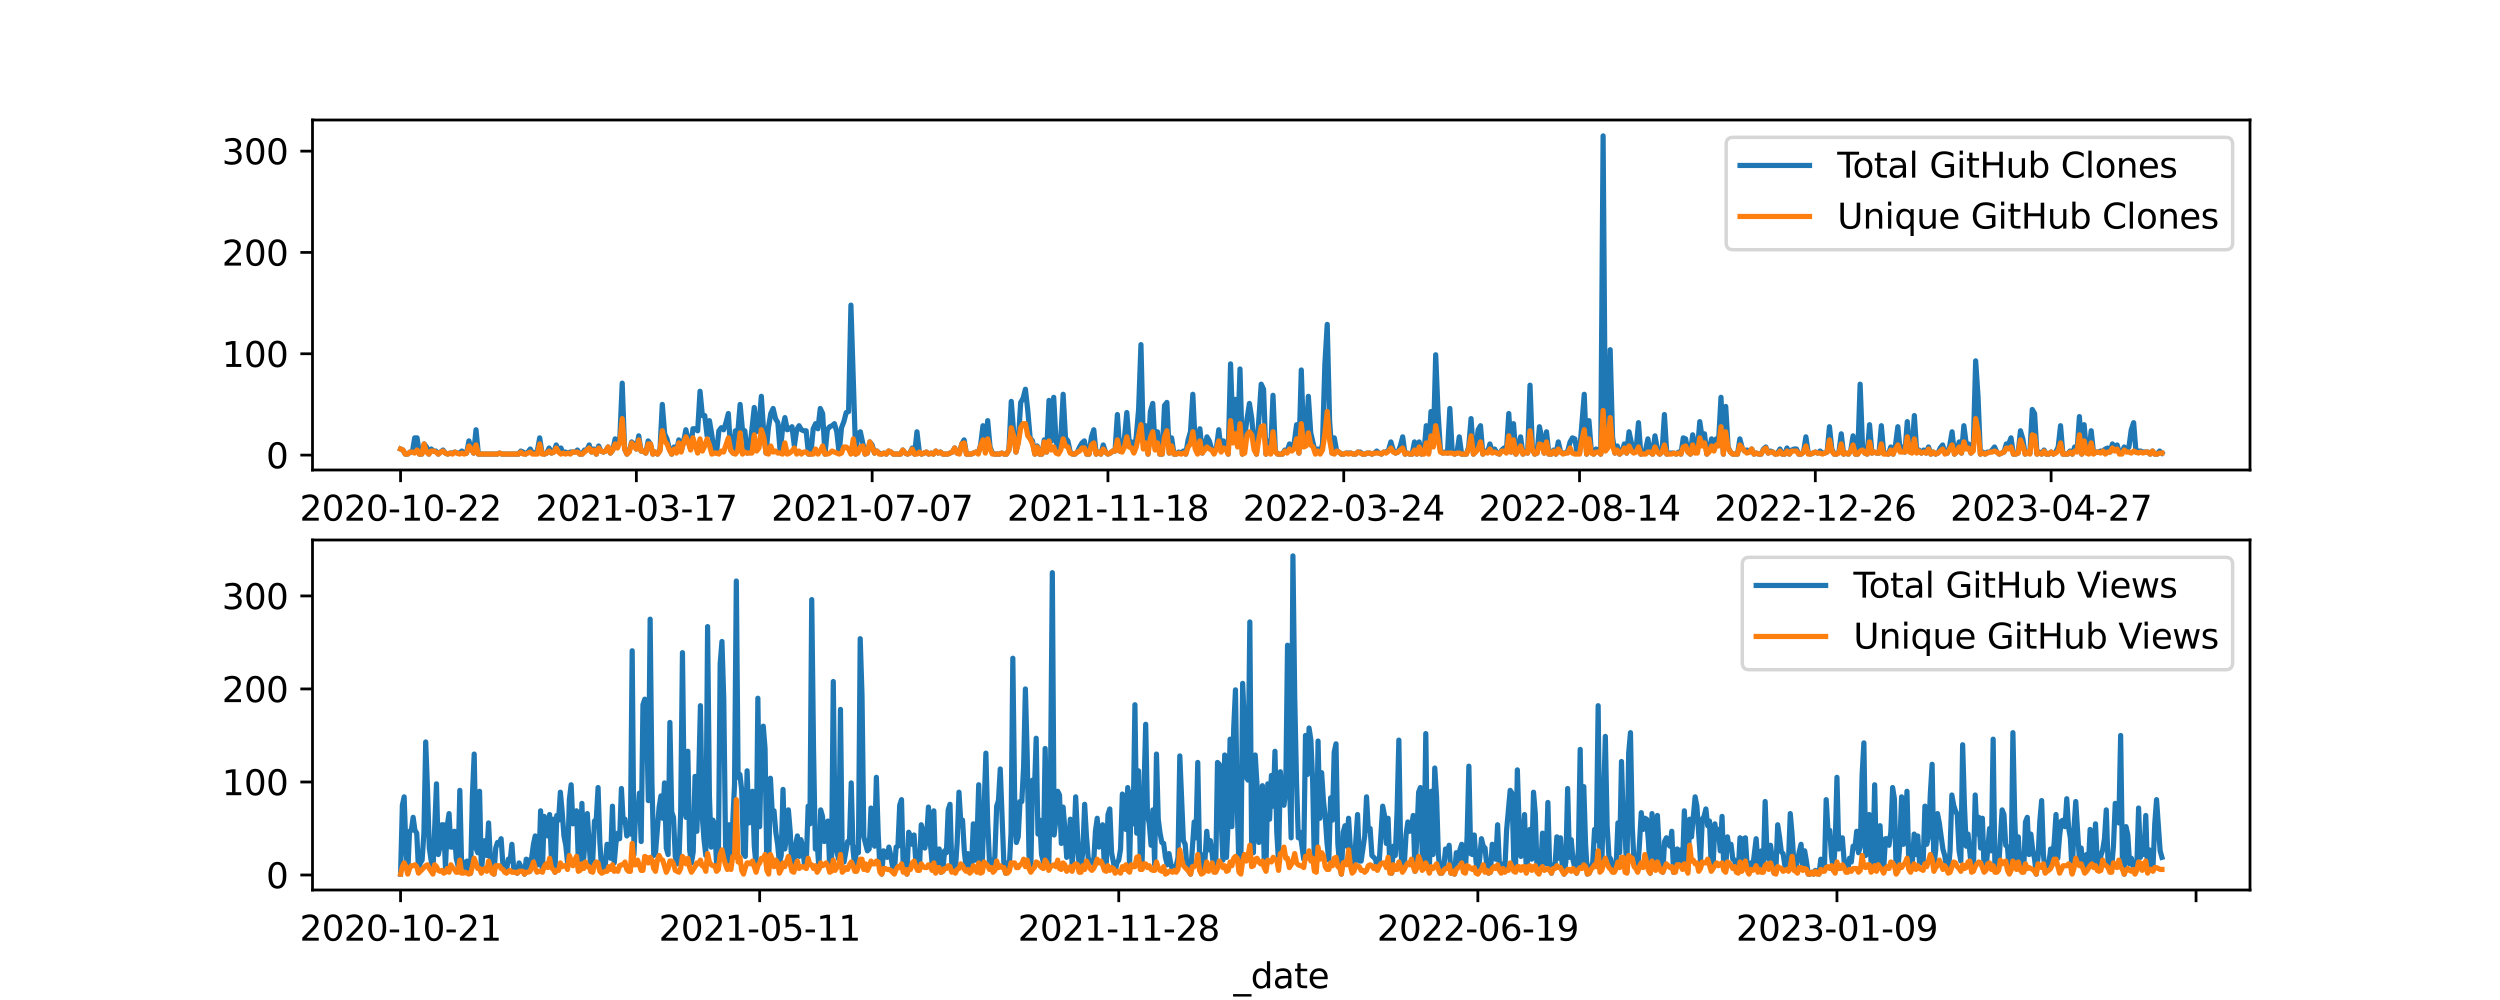 <?xml version="1.0" encoding="utf-8" standalone="no"?>
<!DOCTYPE svg PUBLIC "-//W3C//DTD SVG 1.1//EN"
  "http://www.w3.org/Graphics/SVG/1.1/DTD/svg11.dtd">
<svg xmlns:xlink="http://www.w3.org/1999/xlink" width="720pt" height="288pt" viewBox="0 0 720 288" xmlns="http://www.w3.org/2000/svg" version="1.1">
 <defs>
  <style type="text/css">*{stroke-linejoin: round; stroke-linecap: butt}</style>
 </defs>
 <g id="figure_1">
  <g id="patch_1">
   <path d="M 0 288 
L 720 288 
L 720 0 
L 0 0 
z
" style="fill: #ffffff"/>
  </g>
  <g id="axes_1">
   <g id="patch_2">
    <path d="M 90 135.36 
L 648 135.36 
L 648 34.56 
L 90 34.56 
z
" style="fill: #ffffff"/>
   </g>
   <g id="matplotlib.axis_1">
    <g id="xtick_1">
     <g id="line2d_1">
      <defs>
       <path id="mff5d6ae336" d="M 0 0 
L 0 3.5 
" style="stroke: #000000; stroke-width: 0.8"/>
      </defs>
      <g>
       <use xlink:href="#mff5d6ae336" x="115.364" y="135.36" style="stroke: #000000; stroke-width: 0.8"/>
      </g>
     </g>
     <g id="text_1">
      <!-- 2020-10-22 -->
      <g transform="translate(86.306 149.958) scale(0.1 -0.1)">
       <defs>
        <path id="DejaVuSans-32" d="M 1228 531 
L 3431 531 
L 3431 0 
L 469 0 
L 469 531 
Q 828 903 1448 1529 
Q 2069 2156 2228 2338 
Q 2531 2678 2651 2914 
Q 2772 3150 2772 3378 
Q 2772 3750 2511 3984 
Q 2250 4219 1831 4219 
Q 1534 4219 1204 4116 
Q 875 4013 500 3803 
L 500 4441 
Q 881 4594 1212 4672 
Q 1544 4750 1819 4750 
Q 2544 4750 2975 4387 
Q 3406 4025 3406 3419 
Q 3406 3131 3298 2873 
Q 3191 2616 2906 2266 
Q 2828 2175 2409 1742 
Q 1991 1309 1228 531 
z
" transform="scale(0.016)"/>
        <path id="DejaVuSans-30" d="M 2034 4250 
Q 1547 4250 1301 3770 
Q 1056 3291 1056 2328 
Q 1056 1369 1301 889 
Q 1547 409 2034 409 
Q 2525 409 2770 889 
Q 3016 1369 3016 2328 
Q 3016 3291 2770 3770 
Q 2525 4250 2034 4250 
z
M 2034 4750 
Q 2819 4750 3233 4129 
Q 3647 3509 3647 2328 
Q 3647 1150 3233 529 
Q 2819 -91 2034 -91 
Q 1250 -91 836 529 
Q 422 1150 422 2328 
Q 422 3509 836 4129 
Q 1250 4750 2034 4750 
z
" transform="scale(0.016)"/>
        <path id="DejaVuSans-2d" d="M 313 2009 
L 1997 2009 
L 1997 1497 
L 313 1497 
L 313 2009 
z
" transform="scale(0.016)"/>
        <path id="DejaVuSans-31" d="M 794 531 
L 1825 531 
L 1825 4091 
L 703 3866 
L 703 4441 
L 1819 4666 
L 2450 4666 
L 2450 531 
L 3481 531 
L 3481 0 
L 794 0 
L 794 531 
z
" transform="scale(0.016)"/>
       </defs>
       <use xlink:href="#DejaVuSans-32"/>
       <use xlink:href="#DejaVuSans-30" x="63.623"/>
       <use xlink:href="#DejaVuSans-32" x="127.246"/>
       <use xlink:href="#DejaVuSans-30" x="190.869"/>
       <use xlink:href="#DejaVuSans-2d" x="254.492"/>
       <use xlink:href="#DejaVuSans-31" x="290.576"/>
       <use xlink:href="#DejaVuSans-30" x="354.199"/>
       <use xlink:href="#DejaVuSans-2d" x="417.822"/>
       <use xlink:href="#DejaVuSans-32" x="453.906"/>
       <use xlink:href="#DejaVuSans-32" x="517.529"/>
      </g>
     </g>
    </g>
    <g id="xtick_2">
     <g id="line2d_2">
      <g>
       <use xlink:href="#mff5d6ae336" x="183.272" y="135.36" style="stroke: #000000; stroke-width: 0.8"/>
      </g>
     </g>
     <g id="text_2">
      <!-- 2021-03-17 -->
      <g transform="translate(154.214 149.958) scale(0.1 -0.1)">
       <defs>
        <path id="DejaVuSans-33" d="M 2597 2516 
Q 3050 2419 3304 2112 
Q 3559 1806 3559 1356 
Q 3559 666 3084 287 
Q 2609 -91 1734 -91 
Q 1441 -91 1130 -33 
Q 819 25 488 141 
L 488 750 
Q 750 597 1062 519 
Q 1375 441 1716 441 
Q 2309 441 2620 675 
Q 2931 909 2931 1356 
Q 2931 1769 2642 2001 
Q 2353 2234 1838 2234 
L 1294 2234 
L 1294 2753 
L 1863 2753 
Q 2328 2753 2575 2939 
Q 2822 3125 2822 3475 
Q 2822 3834 2567 4026 
Q 2313 4219 1838 4219 
Q 1578 4219 1281 4162 
Q 984 4106 628 3988 
L 628 4550 
Q 988 4650 1302 4700 
Q 1616 4750 1894 4750 
Q 2613 4750 3031 4423 
Q 3450 4097 3450 3541 
Q 3450 3153 3228 2886 
Q 3006 2619 2597 2516 
z
" transform="scale(0.016)"/>
        <path id="DejaVuSans-37" d="M 525 4666 
L 3525 4666 
L 3525 4397 
L 1831 0 
L 1172 0 
L 2766 4134 
L 525 4134 
L 525 4666 
z
" transform="scale(0.016)"/>
       </defs>
       <use xlink:href="#DejaVuSans-32"/>
       <use xlink:href="#DejaVuSans-30" x="63.623"/>
       <use xlink:href="#DejaVuSans-32" x="127.246"/>
       <use xlink:href="#DejaVuSans-31" x="190.869"/>
       <use xlink:href="#DejaVuSans-2d" x="254.492"/>
       <use xlink:href="#DejaVuSans-30" x="290.576"/>
       <use xlink:href="#DejaVuSans-33" x="354.199"/>
       <use xlink:href="#DejaVuSans-2d" x="417.822"/>
       <use xlink:href="#DejaVuSans-31" x="453.906"/>
       <use xlink:href="#DejaVuSans-37" x="517.529"/>
      </g>
     </g>
    </g>
    <g id="xtick_3">
     <g id="line2d_3">
      <g>
       <use xlink:href="#mff5d6ae336" x="251.18" y="135.36" style="stroke: #000000; stroke-width: 0.8"/>
      </g>
     </g>
     <g id="text_3">
      <!-- 2021-07-07 -->
      <g transform="translate(222.122 149.958) scale(0.1 -0.1)">
       <use xlink:href="#DejaVuSans-32"/>
       <use xlink:href="#DejaVuSans-30" x="63.623"/>
       <use xlink:href="#DejaVuSans-32" x="127.246"/>
       <use xlink:href="#DejaVuSans-31" x="190.869"/>
       <use xlink:href="#DejaVuSans-2d" x="254.492"/>
       <use xlink:href="#DejaVuSans-30" x="290.576"/>
       <use xlink:href="#DejaVuSans-37" x="354.199"/>
       <use xlink:href="#DejaVuSans-2d" x="417.822"/>
       <use xlink:href="#DejaVuSans-30" x="453.906"/>
       <use xlink:href="#DejaVuSans-37" x="517.529"/>
      </g>
     </g>
    </g>
    <g id="xtick_4">
     <g id="line2d_4">
      <g>
       <use xlink:href="#mff5d6ae336" x="319.088" y="135.36" style="stroke: #000000; stroke-width: 0.8"/>
      </g>
     </g>
     <g id="text_4">
      <!-- 2021-11-18 -->
      <g transform="translate(290.03 149.958) scale(0.1 -0.1)">
       <defs>
        <path id="DejaVuSans-38" d="M 2034 2216 
Q 1584 2216 1326 1975 
Q 1069 1734 1069 1313 
Q 1069 891 1326 650 
Q 1584 409 2034 409 
Q 2484 409 2743 651 
Q 3003 894 3003 1313 
Q 3003 1734 2745 1975 
Q 2488 2216 2034 2216 
z
M 1403 2484 
Q 997 2584 770 2862 
Q 544 3141 544 3541 
Q 544 4100 942 4425 
Q 1341 4750 2034 4750 
Q 2731 4750 3128 4425 
Q 3525 4100 3525 3541 
Q 3525 3141 3298 2862 
Q 3072 2584 2669 2484 
Q 3125 2378 3379 2068 
Q 3634 1759 3634 1313 
Q 3634 634 3220 271 
Q 2806 -91 2034 -91 
Q 1263 -91 848 271 
Q 434 634 434 1313 
Q 434 1759 690 2068 
Q 947 2378 1403 2484 
z
M 1172 3481 
Q 1172 3119 1398 2916 
Q 1625 2713 2034 2713 
Q 2441 2713 2670 2916 
Q 2900 3119 2900 3481 
Q 2900 3844 2670 4047 
Q 2441 4250 2034 4250 
Q 1625 4250 1398 4047 
Q 1172 3844 1172 3481 
z
" transform="scale(0.016)"/>
       </defs>
       <use xlink:href="#DejaVuSans-32"/>
       <use xlink:href="#DejaVuSans-30" x="63.623"/>
       <use xlink:href="#DejaVuSans-32" x="127.246"/>
       <use xlink:href="#DejaVuSans-31" x="190.869"/>
       <use xlink:href="#DejaVuSans-2d" x="254.492"/>
       <use xlink:href="#DejaVuSans-31" x="290.576"/>
       <use xlink:href="#DejaVuSans-31" x="354.199"/>
       <use xlink:href="#DejaVuSans-2d" x="417.822"/>
       <use xlink:href="#DejaVuSans-31" x="453.906"/>
       <use xlink:href="#DejaVuSans-38" x="517.529"/>
      </g>
     </g>
    </g>
    <g id="xtick_5">
     <g id="line2d_5">
      <g>
       <use xlink:href="#mff5d6ae336" x="386.996" y="135.36" style="stroke: #000000; stroke-width: 0.8"/>
      </g>
     </g>
     <g id="text_5">
      <!-- 2022-03-24 -->
      <g transform="translate(357.938 149.958) scale(0.1 -0.1)">
       <defs>
        <path id="DejaVuSans-34" d="M 2419 4116 
L 825 1625 
L 2419 1625 
L 2419 4116 
z
M 2253 4666 
L 3047 4666 
L 3047 1625 
L 3713 1625 
L 3713 1100 
L 3047 1100 
L 3047 0 
L 2419 0 
L 2419 1100 
L 313 1100 
L 313 1709 
L 2253 4666 
z
" transform="scale(0.016)"/>
       </defs>
       <use xlink:href="#DejaVuSans-32"/>
       <use xlink:href="#DejaVuSans-30" x="63.623"/>
       <use xlink:href="#DejaVuSans-32" x="127.246"/>
       <use xlink:href="#DejaVuSans-32" x="190.869"/>
       <use xlink:href="#DejaVuSans-2d" x="254.492"/>
       <use xlink:href="#DejaVuSans-30" x="290.576"/>
       <use xlink:href="#DejaVuSans-33" x="354.199"/>
       <use xlink:href="#DejaVuSans-2d" x="417.822"/>
       <use xlink:href="#DejaVuSans-32" x="453.906"/>
       <use xlink:href="#DejaVuSans-34" x="517.529"/>
      </g>
     </g>
    </g>
    <g id="xtick_6">
     <g id="line2d_6">
      <g>
       <use xlink:href="#mff5d6ae336" x="454.904" y="135.36" style="stroke: #000000; stroke-width: 0.8"/>
      </g>
     </g>
     <g id="text_6">
      <!-- 2022-08-14 -->
      <g transform="translate(425.846 149.958) scale(0.1 -0.1)">
       <use xlink:href="#DejaVuSans-32"/>
       <use xlink:href="#DejaVuSans-30" x="63.623"/>
       <use xlink:href="#DejaVuSans-32" x="127.246"/>
       <use xlink:href="#DejaVuSans-32" x="190.869"/>
       <use xlink:href="#DejaVuSans-2d" x="254.492"/>
       <use xlink:href="#DejaVuSans-30" x="290.576"/>
       <use xlink:href="#DejaVuSans-38" x="354.199"/>
       <use xlink:href="#DejaVuSans-2d" x="417.822"/>
       <use xlink:href="#DejaVuSans-31" x="453.906"/>
       <use xlink:href="#DejaVuSans-34" x="517.529"/>
      </g>
     </g>
    </g>
    <g id="xtick_7">
     <g id="line2d_7">
      <g>
       <use xlink:href="#mff5d6ae336" x="522.812" y="135.36" style="stroke: #000000; stroke-width: 0.8"/>
      </g>
     </g>
     <g id="text_7">
      <!-- 2022-12-26 -->
      <g transform="translate(493.754 149.958) scale(0.1 -0.1)">
       <defs>
        <path id="DejaVuSans-36" d="M 2113 2584 
Q 1688 2584 1439 2293 
Q 1191 2003 1191 1497 
Q 1191 994 1439 701 
Q 1688 409 2113 409 
Q 2538 409 2786 701 
Q 3034 994 3034 1497 
Q 3034 2003 2786 2293 
Q 2538 2584 2113 2584 
z
M 3366 4563 
L 3366 3988 
Q 3128 4100 2886 4159 
Q 2644 4219 2406 4219 
Q 1781 4219 1451 3797 
Q 1122 3375 1075 2522 
Q 1259 2794 1537 2939 
Q 1816 3084 2150 3084 
Q 2853 3084 3261 2657 
Q 3669 2231 3669 1497 
Q 3669 778 3244 343 
Q 2819 -91 2113 -91 
Q 1303 -91 875 529 
Q 447 1150 447 2328 
Q 447 3434 972 4092 
Q 1497 4750 2381 4750 
Q 2619 4750 2861 4703 
Q 3103 4656 3366 4563 
z
" transform="scale(0.016)"/>
       </defs>
       <use xlink:href="#DejaVuSans-32"/>
       <use xlink:href="#DejaVuSans-30" x="63.623"/>
       <use xlink:href="#DejaVuSans-32" x="127.246"/>
       <use xlink:href="#DejaVuSans-32" x="190.869"/>
       <use xlink:href="#DejaVuSans-2d" x="254.492"/>
       <use xlink:href="#DejaVuSans-31" x="290.576"/>
       <use xlink:href="#DejaVuSans-32" x="354.199"/>
       <use xlink:href="#DejaVuSans-2d" x="417.822"/>
       <use xlink:href="#DejaVuSans-32" x="453.906"/>
       <use xlink:href="#DejaVuSans-36" x="517.529"/>
      </g>
     </g>
    </g>
    <g id="xtick_8">
     <g id="line2d_8">
      <g>
       <use xlink:href="#mff5d6ae336" x="590.72" y="135.36" style="stroke: #000000; stroke-width: 0.8"/>
      </g>
     </g>
     <g id="text_8">
      <!-- 2023-04-27 -->
      <g transform="translate(561.662 149.958) scale(0.1 -0.1)">
       <use xlink:href="#DejaVuSans-32"/>
       <use xlink:href="#DejaVuSans-30" x="63.623"/>
       <use xlink:href="#DejaVuSans-32" x="127.246"/>
       <use xlink:href="#DejaVuSans-33" x="190.869"/>
       <use xlink:href="#DejaVuSans-2d" x="254.492"/>
       <use xlink:href="#DejaVuSans-30" x="290.576"/>
       <use xlink:href="#DejaVuSans-34" x="354.199"/>
       <use xlink:href="#DejaVuSans-2d" x="417.822"/>
       <use xlink:href="#DejaVuSans-32" x="453.906"/>
       <use xlink:href="#DejaVuSans-37" x="517.529"/>
      </g>
     </g>
    </g>
    <g id="text_9">
     <!-- _date -->
     <g transform="translate(355.225 163.637) scale(0.1 -0.1)">
      <defs>
       <path id="DejaVuSans-5f" d="M 3263 -1063 
L 3263 -1509 
L -63 -1509 
L -63 -1063 
L 3263 -1063 
z
" transform="scale(0.016)"/>
       <path id="DejaVuSans-64" d="M 2906 2969 
L 2906 4863 
L 3481 4863 
L 3481 0 
L 2906 0 
L 2906 525 
Q 2725 213 2448 61 
Q 2172 -91 1784 -91 
Q 1150 -91 751 415 
Q 353 922 353 1747 
Q 353 2572 751 3078 
Q 1150 3584 1784 3584 
Q 2172 3584 2448 3432 
Q 2725 3281 2906 2969 
z
M 947 1747 
Q 947 1113 1208 752 
Q 1469 391 1925 391 
Q 2381 391 2643 752 
Q 2906 1113 2906 1747 
Q 2906 2381 2643 2742 
Q 2381 3103 1925 3103 
Q 1469 3103 1208 2742 
Q 947 2381 947 1747 
z
" transform="scale(0.016)"/>
       <path id="DejaVuSans-61" d="M 2194 1759 
Q 1497 1759 1228 1600 
Q 959 1441 959 1056 
Q 959 750 1161 570 
Q 1363 391 1709 391 
Q 2188 391 2477 730 
Q 2766 1069 2766 1631 
L 2766 1759 
L 2194 1759 
z
M 3341 1997 
L 3341 0 
L 2766 0 
L 2766 531 
Q 2569 213 2275 61 
Q 1981 -91 1556 -91 
Q 1019 -91 701 211 
Q 384 513 384 1019 
Q 384 1609 779 1909 
Q 1175 2209 1959 2209 
L 2766 2209 
L 2766 2266 
Q 2766 2663 2505 2880 
Q 2244 3097 1772 3097 
Q 1472 3097 1187 3025 
Q 903 2953 641 2809 
L 641 3341 
Q 956 3463 1253 3523 
Q 1550 3584 1831 3584 
Q 2591 3584 2966 3190 
Q 3341 2797 3341 1997 
z
" transform="scale(0.016)"/>
       <path id="DejaVuSans-74" d="M 1172 4494 
L 1172 3500 
L 2356 3500 
L 2356 3053 
L 1172 3053 
L 1172 1153 
Q 1172 725 1289 603 
Q 1406 481 1766 481 
L 2356 481 
L 2356 0 
L 1766 0 
Q 1100 0 847 248 
Q 594 497 594 1153 
L 594 3053 
L 172 3053 
L 172 3500 
L 594 3500 
L 594 4494 
L 1172 4494 
z
" transform="scale(0.016)"/>
       <path id="DejaVuSans-65" d="M 3597 1894 
L 3597 1613 
L 953 1613 
Q 991 1019 1311 708 
Q 1631 397 2203 397 
Q 2534 397 2845 478 
Q 3156 559 3463 722 
L 3463 178 
Q 3153 47 2828 -22 
Q 2503 -91 2169 -91 
Q 1331 -91 842 396 
Q 353 884 353 1716 
Q 353 2575 817 3079 
Q 1281 3584 2069 3584 
Q 2775 3584 3186 3129 
Q 3597 2675 3597 1894 
z
M 3022 2063 
Q 3016 2534 2758 2815 
Q 2500 3097 2075 3097 
Q 1594 3097 1305 2825 
Q 1016 2553 972 2059 
L 3022 2063 
z
" transform="scale(0.016)"/>
      </defs>
      <use xlink:href="#DejaVuSans-5f"/>
      <use xlink:href="#DejaVuSans-64" x="50"/>
      <use xlink:href="#DejaVuSans-61" x="113.477"/>
      <use xlink:href="#DejaVuSans-74" x="174.756"/>
      <use xlink:href="#DejaVuSans-65" x="213.965"/>
     </g>
    </g>
   </g>
   <g id="matplotlib.axis_2">
    <g id="ytick_1">
     <g id="line2d_9">
      <defs>
       <path id="m9f534b6034" d="M 0 0 
L -3.5 0 
" style="stroke: #000000; stroke-width: 0.8"/>
      </defs>
      <g>
       <use xlink:href="#m9f534b6034" x="90" y="131.07" style="stroke: #000000; stroke-width: 0.8"/>
      </g>
     </g>
     <g id="text_10">
      <!-- 0 -->
      <g transform="translate(76.638 134.869) scale(0.1 -0.1)">
       <use xlink:href="#DejaVuSans-30"/>
      </g>
     </g>
    </g>
    <g id="ytick_2">
     <g id="line2d_10">
      <g>
       <use xlink:href="#m9f534b6034" x="90" y="101.886" style="stroke: #000000; stroke-width: 0.8"/>
      </g>
     </g>
     <g id="text_11">
      <!-- 100 -->
      <g transform="translate(63.913 105.686) scale(0.1 -0.1)">
       <use xlink:href="#DejaVuSans-31"/>
       <use xlink:href="#DejaVuSans-30" x="63.623"/>
       <use xlink:href="#DejaVuSans-30" x="127.246"/>
      </g>
     </g>
    </g>
    <g id="ytick_3">
     <g id="line2d_11">
      <g>
       <use xlink:href="#m9f534b6034" x="90" y="72.703" style="stroke: #000000; stroke-width: 0.8"/>
      </g>
     </g>
     <g id="text_12">
      <!-- 200 -->
      <g transform="translate(63.913 76.502) scale(0.1 -0.1)">
       <use xlink:href="#DejaVuSans-32"/>
       <use xlink:href="#DejaVuSans-30" x="63.623"/>
       <use xlink:href="#DejaVuSans-30" x="127.246"/>
      </g>
     </g>
    </g>
    <g id="ytick_4">
     <g id="line2d_12">
      <g>
       <use xlink:href="#m9f534b6034" x="90" y="43.519" style="stroke: #000000; stroke-width: 0.8"/>
      </g>
     </g>
     <g id="text_13">
      <!-- 300 -->
      <g transform="translate(63.913 47.319) scale(0.1 -0.1)">
       <use xlink:href="#DejaVuSans-33"/>
       <use xlink:href="#DejaVuSans-30" x="63.623"/>
       <use xlink:href="#DejaVuSans-30" x="127.246"/>
      </g>
     </g>
    </g>
   </g>
   <g id="line2d_13">
    <path d="M 115.364 129.319 
L 116.043 129.611 
L 116.722 130.778 
L 117.401 130.778 
L 118.08 130.195 
L 118.759 130.195 
L 119.438 126.109 
L 120.117 126.109 
L 120.796 130.778 
L 121.475 130.778 
L 122.154 127.86 
L 122.834 128.735 
L 123.513 130.778 
L 124.192 129.319 
L 124.871 129.903 
L 125.55 129.903 
L 126.229 130.778 
L 127.587 129.611 
L 128.266 130.486 
L 128.945 130.778 
L 129.624 130.486 
L 130.303 130.486 
L 130.982 130.195 
L 131.662 130.486 
L 132.341 130.486 
L 133.02 129.903 
L 133.699 130.486 
L 134.378 130.486 
L 135.057 126.984 
L 135.736 129.319 
L 136.415 130.486 
L 137.094 123.774 
L 137.773 130.778 
L 143.206 130.778 
L 143.885 130.486 
L 144.564 130.778 
L 149.318 130.778 
L 149.997 129.903 
L 150.676 130.195 
L 151.355 130.778 
L 152.034 130.195 
L 152.713 129.319 
L 153.392 130.486 
L 154.071 130.486 
L 154.75 129.903 
L 155.429 126.109 
L 156.108 130.486 
L 156.788 130.778 
L 157.467 130.486 
L 158.146 129.027 
L 158.825 130.486 
L 159.504 130.195 
L 160.183 128.152 
L 160.862 129.903 
L 161.541 129.027 
L 162.22 130.486 
L 162.899 130.195 
L 163.578 130.486 
L 164.257 130.195 
L 165.616 130.195 
L 166.295 129.611 
L 166.974 130.778 
L 167.653 130.778 
L 168.332 129.611 
L 169.011 129.611 
L 169.69 128.152 
L 170.369 130.195 
L 171.048 129.319 
L 171.727 130.778 
L 172.406 128.443 
L 173.085 129.903 
L 173.765 130.195 
L 174.444 129.903 
L 175.123 128.735 
L 175.802 130.486 
L 176.481 129.611 
L 177.16 126.401 
L 177.839 128.735 
L 178.518 126.109 
L 179.197 110.35 
L 179.876 129.319 
L 180.555 130.778 
L 181.234 129.903 
L 181.913 127.276 
L 182.593 127.86 
L 183.272 129.319 
L 183.951 125.525 
L 184.63 129.903 
L 185.309 129.903 
L 185.988 130.486 
L 186.667 126.984 
L 187.346 127.86 
L 188.025 130.778 
L 188.704 130.195 
L 189.383 130.778 
L 190.062 129.611 
L 190.742 116.478 
L 191.421 124.941 
L 192.1 126.401 
L 192.779 129.319 
L 193.458 130.778 
L 194.137 128.735 
L 194.816 129.903 
L 195.495 126.692 
L 196.174 129.903 
L 196.853 127.276 
L 197.532 123.774 
L 198.211 126.984 
L 198.89 129.319 
L 199.57 123.482 
L 200.249 123.482 
L 200.928 124.066 
L 201.607 112.684 
L 202.286 119.688 
L 202.965 119.688 
L 203.644 125.525 
L 204.323 121.148 
L 205.002 125.233 
L 205.681 130.195 
L 206.36 130.486 
L 207.039 124.066 
L 207.719 123.19 
L 208.398 123.774 
L 209.077 121.731 
L 209.756 119.105 
L 210.435 129.611 
L 211.114 130.486 
L 211.793 124.066 
L 212.472 124.65 
L 213.151 116.478 
L 213.83 123.774 
L 214.509 124.066 
L 215.188 130.486 
L 215.867 129.903 
L 217.226 117.354 
L 217.905 124.358 
L 218.584 122.607 
L 219.263 114.144 
L 219.942 124.358 
L 220.621 130.486 
L 221.3 123.19 
L 221.979 119.105 
L 222.658 117.646 
L 223.337 120.564 
L 224.016 121.731 
L 224.696 130.195 
L 225.375 123.482 
L 226.054 120.272 
L 226.733 123.774 
L 227.412 123.482 
L 228.091 122.899 
L 228.77 128.443 
L 229.449 123.774 
L 230.128 122.607 
L 230.807 123.774 
L 231.486 124.066 
L 232.165 124.066 
L 232.844 130.778 
L 233.524 130.778 
L 234.203 123.482 
L 234.882 122.023 
L 235.561 123.482 
L 236.24 117.646 
L 236.919 119.105 
L 237.598 130.778 
L 238.277 123.774 
L 238.956 122.899 
L 239.635 122.607 
L 240.314 122.023 
L 240.993 124.358 
L 241.673 130.486 
L 242.352 123.19 
L 243.031 121.439 
L 243.71 118.813 
L 244.389 118.521 
L 245.068 87.878 
L 246.426 130.778 
L 247.105 124.941 
L 247.784 124.358 
L 249.142 130.778 
L 249.821 130.486 
L 250.501 127.276 
L 251.18 128.152 
L 251.859 130.486 
L 252.538 129.903 
L 253.217 130.486 
L 253.896 130.778 
L 254.575 130.486 
L 255.254 130.778 
L 255.933 129.903 
L 256.612 130.195 
L 257.291 130.778 
L 259.329 130.778 
L 260.008 129.611 
L 260.687 130.486 
L 261.366 130.778 
L 262.045 130.486 
L 262.724 129.027 
L 263.403 130.778 
L 264.082 124.358 
L 264.761 130.195 
L 265.44 130.778 
L 266.798 130.195 
L 267.478 130.778 
L 268.157 130.486 
L 268.836 130.778 
L 269.515 129.903 
L 270.194 130.486 
L 270.873 130.195 
L 271.552 130.778 
L 272.91 130.778 
L 274.268 130.195 
L 274.947 129.027 
L 275.627 130.486 
L 276.306 130.486 
L 276.985 127.86 
L 277.664 126.692 
L 278.343 130.778 
L 279.701 130.778 
L 281.059 130.195 
L 281.738 130.486 
L 282.417 128.152 
L 283.096 122.607 
L 283.775 129.319 
L 284.455 121.148 
L 285.134 128.735 
L 285.813 130.486 
L 286.492 130.778 
L 287.85 130.778 
L 288.529 130.486 
L 289.208 130.778 
L 289.887 130.778 
L 290.566 129.611 
L 291.245 115.603 
L 291.924 124.358 
L 292.604 130.195 
L 293.283 126.984 
L 293.962 115.895 
L 294.641 114.727 
L 295.32 112.101 
L 295.999 118.229 
L 296.678 126.109 
L 297.357 126.984 
L 298.036 130.778 
L 298.715 128.443 
L 299.394 130.778 
L 300.073 130.778 
L 300.752 126.692 
L 301.432 130.195 
L 302.111 115.311 
L 302.79 126.984 
L 303.469 114.435 
L 304.148 127.276 
L 304.827 129.611 
L 305.506 126.401 
L 306.185 113.56 
L 306.864 126.109 
L 307.543 126.984 
L 308.222 130.195 
L 308.901 130.778 
L 309.581 130.778 
L 310.26 130.195 
L 310.939 128.735 
L 311.618 127.568 
L 312.297 126.984 
L 312.976 130.778 
L 313.655 130.778 
L 314.334 125.817 
L 315.013 123.774 
L 315.692 130.778 
L 316.371 130.195 
L 317.05 130.778 
L 317.729 128.152 
L 318.409 130.195 
L 319.088 130.778 
L 319.767 130.486 
L 320.446 129.903 
L 321.125 129.903 
L 321.804 119.397 
L 322.483 129.903 
L 323.162 129.903 
L 323.841 126.109 
L 324.52 118.813 
L 325.199 127.276 
L 325.878 127.276 
L 326.558 130.195 
L 327.237 125.817 
L 327.916 117.937 
L 328.595 99.26 
L 329.274 127.276 
L 329.953 122.607 
L 330.632 130.778 
L 331.311 118.521 
L 331.99 116.186 
L 332.669 129.027 
L 333.348 124.358 
L 334.027 130.778 
L 334.706 130.778 
L 335.386 116.77 
L 336.065 115.895 
L 336.744 130.486 
L 337.423 126.109 
L 338.102 130.778 
L 338.781 130.778 
L 339.46 130.195 
L 340.139 130.486 
L 340.818 129.903 
L 341.497 130.778 
L 342.176 126.692 
L 342.855 124.358 
L 343.535 113.56 
L 344.214 127.86 
L 344.893 130.486 
L 345.572 123.482 
L 346.251 130.486 
L 346.93 128.443 
L 347.609 125.817 
L 348.288 126.984 
L 348.967 129.319 
L 349.646 130.486 
L 350.325 129.027 
L 351.004 123.774 
L 351.683 129.611 
L 352.363 126.984 
L 353.042 128.152 
L 353.721 130.778 
L 354.4 104.805 
L 355.079 124.65 
L 355.758 115.019 
L 356.437 126.692 
L 357.116 106.264 
L 357.795 130.778 
L 359.153 120.564 
L 359.832 116.186 
L 360.512 120.564 
L 361.191 128.443 
L 361.87 130.778 
L 363.228 110.642 
L 363.907 112.101 
L 364.586 130.778 
L 365.265 126.984 
L 365.944 129.903 
L 366.623 113.852 
L 367.302 129.903 
L 367.981 130.778 
L 369.34 130.778 
L 370.019 129.611 
L 370.698 129.903 
L 371.377 127.86 
L 372.056 129.027 
L 372.735 127.568 
L 373.414 122.315 
L 374.093 130.486 
L 374.772 106.556 
L 375.451 127.276 
L 376.13 126.692 
L 376.809 114.144 
L 377.488 124.65 
L 378.847 130.486 
L 379.526 129.319 
L 380.205 130.486 
L 380.884 127.86 
L 381.563 104.805 
L 382.242 93.423 
L 382.921 121.148 
L 383.6 130.486 
L 384.279 126.109 
L 384.958 129.903 
L 385.637 130.195 
L 386.317 130.778 
L 386.996 130.778 
L 387.675 130.486 
L 389.033 130.486 
L 389.712 130.778 
L 390.391 130.778 
L 391.07 130.195 
L 391.749 130.195 
L 392.428 130.778 
L 393.107 130.778 
L 393.786 130.486 
L 394.465 130.486 
L 395.145 130.778 
L 395.824 130.486 
L 396.503 129.903 
L 397.182 130.486 
L 397.861 130.778 
L 398.54 130.195 
L 399.219 130.195 
L 399.898 129.611 
L 400.577 127.276 
L 401.256 129.611 
L 401.935 130.486 
L 402.614 130.195 
L 403.294 128.443 
L 403.973 125.817 
L 404.652 130.778 
L 405.331 130.486 
L 406.01 130.778 
L 406.689 130.778 
L 407.368 127.276 
L 408.047 130.778 
L 408.726 127.276 
L 409.405 130.778 
L 410.084 130.486 
L 410.763 122.607 
L 411.442 130.486 
L 412.122 118.521 
L 412.801 127.568 
L 413.48 102.178 
L 414.159 118.813 
L 414.838 129.611 
L 415.517 130.486 
L 416.196 130.195 
L 416.875 130.486 
L 417.554 117.646 
L 418.233 129.903 
L 418.912 130.778 
L 419.591 130.486 
L 420.271 125.817 
L 420.95 130.778 
L 422.308 130.778 
L 422.987 128.735 
L 423.666 120.564 
L 424.345 130.778 
L 425.024 129.903 
L 425.703 123.774 
L 426.382 122.607 
L 427.061 130.778 
L 427.74 129.903 
L 428.419 130.195 
L 429.099 127.86 
L 429.778 130.195 
L 430.457 129.319 
L 431.136 130.486 
L 431.815 130.778 
L 432.494 129.611 
L 433.173 129.027 
L 433.852 129.903 
L 434.531 119.105 
L 435.21 130.195 
L 435.889 122.023 
L 436.568 130.778 
L 437.248 129.027 
L 437.927 125.817 
L 438.606 130.778 
L 439.285 130.195 
L 439.964 130.486 
L 440.643 110.933 
L 441.322 129.027 
L 442.001 130.778 
L 442.68 130.486 
L 443.359 122.899 
L 444.038 126.109 
L 444.717 130.486 
L 445.396 124.358 
L 446.076 130.778 
L 446.755 130.778 
L 447.434 129.611 
L 448.113 130.778 
L 448.792 127.276 
L 449.471 130.195 
L 450.15 130.486 
L 450.829 130.486 
L 451.508 129.903 
L 452.187 127.276 
L 452.866 126.109 
L 453.545 126.401 
L 454.225 130.486 
L 454.904 130.486 
L 456.262 113.56 
L 456.941 130.778 
L 457.62 121.148 
L 458.299 129.903 
L 458.978 130.778 
L 459.657 129.319 
L 460.336 129.611 
L 461.015 130.778 
L 461.694 39.142 
L 462.373 129.027 
L 463.053 126.984 
L 463.732 100.719 
L 464.411 125.817 
L 465.09 130.486 
L 465.769 128.443 
L 466.448 130.778 
L 467.127 130.195 
L 467.806 127.86 
L 468.485 130.486 
L 469.164 124.358 
L 469.843 127.568 
L 470.522 129.903 
L 471.202 129.319 
L 471.881 121.731 
L 472.56 130.778 
L 473.239 130.486 
L 473.918 129.611 
L 474.597 126.401 
L 475.276 130.195 
L 475.955 130.778 
L 476.634 125.525 
L 477.313 129.319 
L 477.992 130.778 
L 478.671 130.195 
L 479.35 119.397 
L 480.03 130.778 
L 480.709 130.486 
L 482.067 130.486 
L 482.746 130.778 
L 483.425 130.195 
L 484.104 130.778 
L 484.783 126.109 
L 485.462 126.401 
L 486.141 130.195 
L 486.82 130.778 
L 487.499 125.233 
L 488.179 129.027 
L 488.858 129.611 
L 489.537 121.439 
L 490.216 126.109 
L 490.895 124.941 
L 491.574 130.778 
L 492.253 129.319 
L 492.932 126.401 
L 493.611 129.611 
L 494.29 126.401 
L 494.969 126.692 
L 495.648 114.435 
L 496.327 130.778 
L 497.007 117.062 
L 497.686 128.735 
L 498.365 130.195 
L 499.044 130.778 
L 500.402 130.778 
L 501.081 126.401 
L 501.76 129.027 
L 502.439 129.903 
L 503.118 129.611 
L 503.797 130.195 
L 504.476 129.319 
L 505.156 130.778 
L 505.835 130.486 
L 506.514 130.778 
L 507.193 130.778 
L 507.872 129.319 
L 508.551 128.735 
L 509.23 130.486 
L 509.909 129.903 
L 510.588 130.195 
L 511.267 130.778 
L 511.946 130.486 
L 512.625 129.319 
L 513.304 130.778 
L 513.984 130.778 
L 514.663 129.027 
L 515.342 130.778 
L 516.021 129.611 
L 516.7 129.319 
L 517.379 129.319 
L 518.058 130.778 
L 518.737 130.778 
L 519.416 130.195 
L 520.095 125.817 
L 520.774 130.486 
L 521.453 130.778 
L 522.812 130.195 
L 523.491 130.486 
L 524.17 129.903 
L 524.849 130.486 
L 525.528 130.486 
L 526.207 130.195 
L 526.886 122.899 
L 527.565 129.319 
L 528.244 130.778 
L 528.923 130.778 
L 529.602 130.195 
L 530.281 124.941 
L 530.961 130.778 
L 531.64 130.486 
L 532.319 130.778 
L 532.998 129.903 
L 533.677 125.525 
L 534.356 130.778 
L 535.035 130.778 
L 535.714 110.642 
L 536.393 128.152 
L 537.072 130.486 
L 537.751 130.778 
L 538.43 122.315 
L 539.11 130.486 
L 539.789 130.195 
L 540.468 130.486 
L 541.147 130.486 
L 541.826 122.607 
L 542.505 130.486 
L 543.184 130.486 
L 543.863 130.778 
L 544.542 128.735 
L 545.221 130.778 
L 545.9 128.152 
L 546.579 122.899 
L 547.258 129.903 
L 547.938 128.735 
L 548.617 130.195 
L 549.296 121.439 
L 549.975 129.611 
L 550.654 129.903 
L 551.333 119.688 
L 552.012 130.195 
L 552.691 129.611 
L 553.37 130.486 
L 554.049 129.611 
L 554.728 130.486 
L 555.407 128.735 
L 556.087 130.778 
L 556.766 130.195 
L 557.445 130.778 
L 558.124 130.486 
L 558.803 129.027 
L 559.482 128.152 
L 560.161 130.486 
L 560.84 130.486 
L 561.519 128.443 
L 562.198 124.358 
L 562.877 130.778 
L 563.556 129.903 
L 564.235 127.276 
L 564.915 130.486 
L 565.594 122.607 
L 566.273 127.86 
L 566.952 127.86 
L 567.631 130.486 
L 568.31 128.735 
L 568.989 103.929 
L 569.668 114.144 
L 570.347 130.778 
L 571.026 130.195 
L 571.705 130.778 
L 572.384 130.195 
L 573.064 130.195 
L 573.743 129.611 
L 574.422 128.735 
L 575.101 130.195 
L 575.78 130.778 
L 577.138 130.195 
L 577.817 127.86 
L 578.496 127.86 
L 579.175 126.109 
L 579.854 130.778 
L 580.533 130.778 
L 581.212 130.486 
L 581.892 124.066 
L 582.571 126.401 
L 583.25 130.778 
L 583.929 130.195 
L 584.608 130.486 
L 585.287 117.937 
L 585.966 119.105 
L 586.645 130.778 
L 587.324 130.195 
L 588.003 130.778 
L 588.682 129.611 
L 589.361 130.778 
L 590.041 130.778 
L 590.72 130.195 
L 591.399 130.778 
L 592.078 130.195 
L 592.757 128.735 
L 593.436 122.607 
L 594.115 130.778 
L 595.473 130.778 
L 596.152 129.903 
L 596.831 130.778 
L 597.51 128.735 
L 598.189 129.903 
L 598.869 119.98 
L 599.548 130.778 
L 600.227 122.315 
L 600.906 130.195 
L 601.585 130.486 
L 602.264 124.066 
L 602.943 130.486 
L 603.622 130.195 
L 604.301 130.195 
L 604.98 129.903 
L 605.659 129.903 
L 606.338 129.319 
L 607.018 129.027 
L 607.697 130.195 
L 608.376 127.86 
L 609.055 128.735 
L 609.734 128.152 
L 610.413 130.486 
L 611.092 130.486 
L 611.771 128.735 
L 612.45 129.611 
L 613.129 128.735 
L 613.808 123.774 
L 614.487 121.731 
L 615.166 130.195 
L 615.846 129.903 
L 616.525 129.903 
L 617.204 130.195 
L 618.562 130.195 
L 619.241 130.778 
L 619.92 129.903 
L 620.599 130.778 
L 621.278 130.778 
L 621.957 129.903 
L 622.636 130.486 
L 622.636 130.486 
" clip-path="url(#p8a473ed386)" style="fill: none; stroke: #1f77b4; stroke-width: 1.5; stroke-linecap: square"/>
   </g>
   <g id="line2d_14">
    <path d="M 115.364 129.319 
L 116.043 129.611 
L 116.722 130.778 
L 117.401 130.778 
L 118.08 130.195 
L 118.759 130.195 
L 119.438 130.486 
L 120.117 129.611 
L 120.796 130.778 
L 121.475 130.778 
L 122.154 127.86 
L 122.834 130.195 
L 123.513 130.778 
L 124.192 129.903 
L 124.871 129.903 
L 125.55 130.195 
L 126.229 130.778 
L 126.908 130.195 
L 127.587 129.903 
L 128.266 130.486 
L 128.945 130.778 
L 129.624 130.486 
L 130.303 130.778 
L 130.982 130.195 
L 132.341 130.778 
L 133.02 130.486 
L 133.699 130.778 
L 134.378 130.486 
L 135.057 128.443 
L 135.736 129.319 
L 136.415 130.486 
L 137.094 128.152 
L 137.773 130.778 
L 143.206 130.778 
L 143.885 130.486 
L 144.564 130.778 
L 149.318 130.778 
L 149.997 130.195 
L 150.676 130.778 
L 151.355 130.778 
L 152.713 130.195 
L 153.392 130.778 
L 154.75 130.778 
L 155.429 127.86 
L 156.108 130.778 
L 156.788 130.778 
L 157.467 130.486 
L 158.146 129.903 
L 158.825 130.486 
L 159.504 130.195 
L 160.183 129.027 
L 160.862 130.195 
L 161.541 130.778 
L 162.22 130.486 
L 162.899 130.778 
L 163.578 130.486 
L 164.257 130.778 
L 164.936 130.195 
L 166.295 130.195 
L 166.974 130.778 
L 167.653 130.778 
L 169.69 129.027 
L 170.369 130.195 
L 171.048 129.611 
L 171.727 130.778 
L 172.406 129.027 
L 173.085 129.903 
L 173.765 130.195 
L 174.444 129.903 
L 175.123 128.735 
L 175.802 130.486 
L 176.481 129.611 
L 177.16 127.86 
L 177.839 129.027 
L 178.518 127.276 
L 179.197 120.564 
L 179.876 129.319 
L 180.555 130.778 
L 181.234 130.195 
L 181.913 127.568 
L 183.272 129.319 
L 183.951 126.692 
L 184.63 129.903 
L 185.309 129.903 
L 185.988 130.486 
L 186.667 127.86 
L 187.346 127.86 
L 188.025 130.778 
L 188.704 130.195 
L 189.383 130.778 
L 190.062 129.903 
L 190.742 124.066 
L 191.421 126.984 
L 192.1 127.86 
L 192.779 129.611 
L 193.458 130.778 
L 194.137 129.319 
L 194.816 130.486 
L 195.495 127.568 
L 196.174 130.195 
L 196.853 127.568 
L 197.532 125.817 
L 198.211 127.276 
L 198.89 129.611 
L 199.57 126.109 
L 200.928 130.486 
L 201.607 126.401 
L 202.286 129.903 
L 202.965 128.443 
L 203.644 126.401 
L 204.323 128.152 
L 205.002 130.778 
L 205.681 130.486 
L 206.36 130.486 
L 207.039 130.778 
L 207.719 129.903 
L 208.398 130.195 
L 209.756 126.109 
L 210.435 129.611 
L 211.114 130.486 
L 211.793 130.778 
L 212.472 129.903 
L 213.151 124.65 
L 213.83 130.778 
L 214.509 130.195 
L 215.188 130.486 
L 216.547 130.486 
L 217.226 125.233 
L 217.905 129.903 
L 218.584 129.027 
L 219.263 123.774 
L 219.942 125.817 
L 220.621 130.486 
L 221.3 130.778 
L 221.979 128.443 
L 222.658 130.195 
L 223.337 129.903 
L 224.016 130.486 
L 224.696 130.486 
L 225.375 130.778 
L 226.054 127.568 
L 226.733 130.778 
L 227.412 130.486 
L 228.091 129.903 
L 228.77 129.027 
L 229.449 130.778 
L 230.128 129.903 
L 230.807 130.778 
L 231.486 130.195 
L 232.165 130.195 
L 232.844 130.778 
L 234.203 130.778 
L 234.882 129.319 
L 235.561 130.778 
L 236.24 129.903 
L 236.919 128.443 
L 237.598 130.778 
L 238.277 130.778 
L 238.956 130.486 
L 239.635 129.903 
L 241.673 130.778 
L 242.352 130.486 
L 243.031 128.735 
L 243.71 128.735 
L 244.389 129.319 
L 245.068 130.778 
L 245.747 126.401 
L 246.426 130.778 
L 247.105 130.486 
L 247.784 128.735 
L 248.463 128.443 
L 249.142 130.778 
L 249.821 130.486 
L 250.501 127.276 
L 251.18 128.735 
L 251.859 130.486 
L 252.538 129.903 
L 253.217 130.778 
L 253.896 130.778 
L 254.575 130.486 
L 255.254 130.778 
L 255.933 129.903 
L 256.612 130.195 
L 257.291 130.778 
L 259.329 130.778 
L 260.008 129.611 
L 260.687 130.486 
L 261.366 130.778 
L 262.045 130.486 
L 262.724 129.319 
L 263.403 130.778 
L 264.082 130.778 
L 264.761 130.195 
L 265.44 130.778 
L 266.798 130.195 
L 267.478 130.778 
L 268.157 130.486 
L 268.836 130.778 
L 269.515 129.903 
L 270.194 130.486 
L 270.873 130.195 
L 271.552 130.778 
L 272.91 130.778 
L 274.268 130.195 
L 274.947 129.027 
L 275.627 130.486 
L 276.306 130.778 
L 276.985 127.86 
L 277.664 127.568 
L 278.343 130.778 
L 279.701 130.778 
L 281.059 130.195 
L 281.738 130.778 
L 282.417 128.443 
L 283.096 126.692 
L 283.775 130.486 
L 284.455 126.401 
L 285.134 129.319 
L 285.813 130.778 
L 287.85 130.778 
L 288.529 130.486 
L 289.208 130.778 
L 289.887 130.778 
L 290.566 129.611 
L 291.245 123.19 
L 291.924 125.525 
L 292.604 130.195 
L 293.283 127.568 
L 293.962 123.19 
L 294.641 122.023 
L 295.32 122.023 
L 295.999 125.525 
L 296.678 126.401 
L 297.357 127.86 
L 298.036 130.778 
L 298.715 128.735 
L 299.394 130.778 
L 300.073 130.778 
L 300.752 127.276 
L 301.432 130.195 
L 302.111 126.984 
L 302.79 129.611 
L 303.469 128.735 
L 304.148 130.486 
L 304.827 130.778 
L 305.506 129.611 
L 306.185 126.401 
L 306.864 128.443 
L 307.543 128.735 
L 308.222 130.486 
L 308.901 130.778 
L 309.581 130.778 
L 310.26 130.195 
L 310.939 129.903 
L 311.618 129.027 
L 312.297 129.027 
L 312.976 130.778 
L 313.655 130.778 
L 314.334 128.152 
L 315.013 127.568 
L 315.692 130.778 
L 316.371 130.195 
L 317.05 130.778 
L 317.729 129.319 
L 318.409 130.195 
L 319.088 130.778 
L 319.767 130.486 
L 320.446 129.903 
L 321.125 129.903 
L 321.804 126.692 
L 322.483 129.903 
L 323.162 130.195 
L 323.841 128.735 
L 324.52 125.817 
L 325.199 128.735 
L 325.878 129.027 
L 326.558 130.486 
L 327.237 128.735 
L 328.595 122.315 
L 329.274 129.319 
L 329.953 127.568 
L 330.632 130.778 
L 331.311 126.109 
L 331.99 124.358 
L 332.669 129.611 
L 333.348 127.568 
L 334.027 130.778 
L 334.706 130.778 
L 335.386 125.817 
L 336.065 124.066 
L 336.744 130.486 
L 337.423 128.443 
L 338.102 130.778 
L 338.781 130.778 
L 339.46 130.486 
L 340.139 130.778 
L 340.818 130.486 
L 341.497 130.778 
L 342.176 128.735 
L 342.855 127.86 
L 343.535 124.358 
L 344.214 129.319 
L 344.893 130.778 
L 345.572 126.984 
L 346.251 130.486 
L 347.609 128.735 
L 348.288 129.319 
L 348.967 129.611 
L 349.646 130.778 
L 350.325 129.319 
L 351.004 126.984 
L 351.683 130.195 
L 352.363 129.027 
L 353.042 129.319 
L 353.721 130.778 
L 354.4 121.148 
L 355.079 127.568 
L 355.758 124.941 
L 356.437 128.735 
L 357.116 122.023 
L 357.795 130.778 
L 358.474 130.486 
L 359.153 125.233 
L 359.832 124.358 
L 360.512 125.233 
L 361.191 129.611 
L 361.87 130.778 
L 362.549 126.401 
L 363.228 122.899 
L 363.907 122.607 
L 364.586 130.778 
L 365.265 129.027 
L 365.944 130.778 
L 366.623 124.358 
L 367.302 130.195 
L 367.981 130.778 
L 369.34 130.778 
L 370.019 129.903 
L 370.698 130.486 
L 371.377 129.319 
L 372.056 129.903 
L 372.735 129.319 
L 373.414 126.401 
L 374.093 130.486 
L 374.772 122.023 
L 375.451 128.735 
L 376.13 128.443 
L 376.809 124.65 
L 377.488 128.152 
L 378.168 128.735 
L 378.847 130.778 
L 379.526 129.903 
L 380.205 130.778 
L 380.884 129.611 
L 381.563 124.941 
L 382.242 118.521 
L 382.921 126.692 
L 383.6 130.486 
L 384.279 130.778 
L 384.958 129.903 
L 385.637 130.195 
L 386.317 130.778 
L 386.996 130.778 
L 387.675 130.486 
L 388.354 130.778 
L 389.033 130.486 
L 389.712 130.778 
L 390.391 130.778 
L 391.07 130.195 
L 392.428 130.778 
L 393.107 130.778 
L 393.786 130.486 
L 394.465 130.486 
L 395.145 130.778 
L 395.824 130.486 
L 397.182 130.486 
L 397.861 130.778 
L 398.54 130.195 
L 399.219 130.486 
L 399.898 129.903 
L 400.577 129.027 
L 401.256 130.195 
L 401.935 130.486 
L 402.614 130.195 
L 403.973 129.027 
L 404.652 130.778 
L 405.331 130.486 
L 406.01 130.778 
L 406.689 130.778 
L 407.368 129.611 
L 408.047 130.778 
L 408.726 128.735 
L 409.405 130.778 
L 410.084 130.778 
L 410.763 127.568 
L 411.442 130.778 
L 412.122 125.525 
L 412.801 128.735 
L 413.48 122.607 
L 414.838 130.195 
L 415.517 130.486 
L 418.233 130.486 
L 418.912 130.778 
L 419.591 130.486 
L 420.271 130.486 
L 420.95 130.778 
L 422.308 130.778 
L 422.987 129.319 
L 423.666 125.525 
L 424.345 130.778 
L 425.024 130.195 
L 425.703 129.319 
L 426.382 127.276 
L 427.061 130.778 
L 427.74 130.195 
L 428.419 130.486 
L 429.099 129.319 
L 429.778 130.486 
L 430.457 130.195 
L 431.815 130.778 
L 432.494 129.903 
L 433.173 129.903 
L 433.852 130.486 
L 434.531 125.525 
L 435.21 130.195 
L 435.889 126.692 
L 436.568 130.778 
L 437.248 129.903 
L 437.927 128.443 
L 438.606 130.778 
L 439.285 130.195 
L 439.964 130.486 
L 440.643 124.066 
L 441.322 129.611 
L 442.001 130.778 
L 442.68 130.486 
L 443.359 127.86 
L 444.038 128.152 
L 444.717 130.486 
L 445.396 127.276 
L 446.076 130.778 
L 446.755 130.778 
L 447.434 129.903 
L 448.113 130.778 
L 448.792 129.319 
L 449.471 130.195 
L 450.15 130.778 
L 450.829 130.486 
L 451.508 130.486 
L 452.187 129.027 
L 452.866 130.486 
L 453.545 130.778 
L 454.904 130.778 
L 455.583 126.692 
L 456.262 123.774 
L 456.941 130.778 
L 457.62 126.401 
L 458.299 130.486 
L 458.978 130.778 
L 459.657 130.195 
L 460.336 130.195 
L 461.015 130.778 
L 461.694 118.229 
L 462.373 129.903 
L 463.053 129.027 
L 463.732 120.272 
L 464.411 128.443 
L 465.09 130.486 
L 465.769 129.611 
L 466.448 130.778 
L 467.127 130.195 
L 467.806 129.027 
L 468.485 130.486 
L 469.164 128.443 
L 469.843 129.903 
L 470.522 130.486 
L 471.202 130.195 
L 471.881 128.735 
L 472.56 130.778 
L 473.918 130.778 
L 474.597 130.195 
L 475.276 130.195 
L 475.955 130.778 
L 476.634 128.735 
L 477.313 130.195 
L 477.992 130.778 
L 478.671 130.195 
L 479.35 128.152 
L 480.03 130.778 
L 481.388 130.778 
L 482.067 130.486 
L 482.746 130.778 
L 483.425 130.486 
L 484.104 130.778 
L 484.783 128.735 
L 485.462 128.443 
L 486.141 130.195 
L 486.82 130.778 
L 487.499 128.152 
L 488.179 130.486 
L 488.858 130.486 
L 489.537 126.109 
L 490.216 128.443 
L 490.895 127.568 
L 491.574 130.778 
L 492.253 130.195 
L 492.932 128.443 
L 493.611 129.903 
L 494.29 128.152 
L 494.969 128.443 
L 495.648 122.899 
L 496.327 130.778 
L 497.007 124.358 
L 497.686 129.027 
L 498.365 130.195 
L 499.044 130.778 
L 500.402 130.778 
L 501.081 128.152 
L 502.439 129.903 
L 503.118 130.486 
L 503.797 130.195 
L 504.476 129.319 
L 505.156 130.778 
L 505.835 130.486 
L 506.514 130.778 
L 507.193 130.778 
L 507.872 129.611 
L 508.551 129.027 
L 509.23 130.486 
L 509.909 130.195 
L 510.588 130.195 
L 511.267 130.778 
L 511.946 130.778 
L 512.625 129.903 
L 513.304 130.778 
L 513.984 130.778 
L 514.663 129.903 
L 515.342 130.778 
L 516.021 129.903 
L 517.379 129.903 
L 518.058 130.778 
L 518.737 130.778 
L 519.416 130.195 
L 520.095 128.443 
L 520.774 130.778 
L 521.453 130.778 
L 522.812 130.195 
L 523.491 130.486 
L 524.17 130.486 
L 524.849 130.778 
L 526.207 130.195 
L 526.886 126.692 
L 527.565 129.903 
L 528.244 130.778 
L 528.923 130.778 
L 529.602 130.486 
L 530.281 127.86 
L 530.961 130.778 
L 531.64 130.486 
L 532.319 130.778 
L 532.998 129.903 
L 533.677 128.152 
L 534.356 130.778 
L 535.035 130.778 
L 535.714 129.903 
L 536.393 129.611 
L 537.072 130.486 
L 537.751 130.778 
L 538.43 127.276 
L 539.11 130.486 
L 539.789 130.195 
L 540.468 130.486 
L 541.147 130.486 
L 541.826 127.86 
L 542.505 130.778 
L 543.863 130.778 
L 544.542 129.611 
L 545.221 130.778 
L 545.9 129.319 
L 546.579 128.152 
L 547.258 130.195 
L 548.617 130.195 
L 549.296 125.817 
L 549.975 130.195 
L 550.654 130.486 
L 551.333 126.401 
L 552.012 130.486 
L 552.691 129.903 
L 553.37 130.486 
L 554.049 130.195 
L 554.728 130.486 
L 555.407 129.319 
L 556.087 130.778 
L 556.766 130.195 
L 557.445 130.778 
L 558.124 130.486 
L 559.482 129.319 
L 560.161 130.778 
L 560.84 130.486 
L 562.198 128.152 
L 562.877 130.778 
L 563.556 130.195 
L 564.235 128.735 
L 564.915 130.486 
L 565.594 127.276 
L 566.273 129.319 
L 566.952 129.027 
L 567.631 130.486 
L 568.31 129.903 
L 568.989 120.564 
L 569.668 124.066 
L 570.347 130.778 
L 571.026 130.486 
L 571.705 130.778 
L 573.064 130.195 
L 573.743 130.195 
L 574.422 129.903 
L 575.101 130.195 
L 575.78 130.778 
L 577.138 130.195 
L 577.817 129.027 
L 578.496 129.319 
L 579.175 128.735 
L 579.854 130.778 
L 580.533 130.778 
L 581.212 130.486 
L 581.892 126.692 
L 582.571 128.443 
L 583.25 130.778 
L 583.929 130.195 
L 584.608 130.778 
L 585.287 125.233 
L 585.966 125.525 
L 586.645 130.778 
L 587.324 130.486 
L 588.003 130.778 
L 588.682 129.903 
L 589.361 130.778 
L 590.041 130.778 
L 590.72 130.195 
L 591.399 130.778 
L 592.078 130.486 
L 592.757 129.903 
L 593.436 127.568 
L 594.115 130.778 
L 595.473 130.778 
L 596.152 130.195 
L 596.831 130.778 
L 597.51 129.903 
L 598.189 130.195 
L 598.869 125.233 
L 599.548 130.778 
L 600.227 126.984 
L 600.906 130.486 
L 601.585 130.778 
L 602.264 127.568 
L 602.943 130.778 
L 603.622 130.195 
L 604.301 130.195 
L 604.98 130.486 
L 605.659 129.903 
L 606.338 130.778 
L 607.018 130.195 
L 607.697 130.195 
L 608.376 129.027 
L 609.055 129.903 
L 609.734 129.319 
L 610.413 130.778 
L 611.092 130.778 
L 611.771 129.611 
L 612.45 130.195 
L 613.129 130.195 
L 613.808 130.486 
L 614.487 129.903 
L 615.846 130.486 
L 616.525 130.195 
L 617.204 130.486 
L 617.883 130.195 
L 618.562 130.195 
L 619.241 130.778 
L 619.92 129.903 
L 620.599 130.778 
L 621.278 130.778 
L 621.957 130.486 
L 622.636 130.486 
L 622.636 130.486 
" clip-path="url(#p8a473ed386)" style="fill: none; stroke: #ff7f0e; stroke-width: 1.5; stroke-linecap: square"/>
   </g>
   <g id="patch_3">
    <path d="M 90 135.36 
L 90 34.56 
" style="fill: none; stroke: #000000; stroke-width: 0.8; stroke-linejoin: miter; stroke-linecap: square"/>
   </g>
   <g id="patch_4">
    <path d="M 648 135.36 
L 648 34.56 
" style="fill: none; stroke: #000000; stroke-width: 0.8; stroke-linejoin: miter; stroke-linecap: square"/>
   </g>
   <g id="patch_5">
    <path d="M 90 135.36 
L 648 135.36 
" style="fill: none; stroke: #000000; stroke-width: 0.8; stroke-linejoin: miter; stroke-linecap: square"/>
   </g>
   <g id="patch_6">
    <path d="M 90 34.56 
L 648 34.56 
" style="fill: none; stroke: #000000; stroke-width: 0.8; stroke-linejoin: miter; stroke-linecap: square"/>
   </g>
   <g id="legend_1">
    <g id="patch_7">
     <path d="M 499.137 71.916 
L 641 71.916 
Q 643 71.916 643 69.916 
L 643 41.56 
Q 643 39.56 641 39.56 
L 499.137 39.56 
Q 497.137 39.56 497.137 41.56 
L 497.137 69.916 
Q 497.137 71.916 499.137 71.916 
z
" style="fill: #ffffff; opacity: 0.8; stroke: #cccccc; stroke-linejoin: miter"/>
    </g>
    <g id="line2d_15">
     <path d="M 501.137 47.658 
L 511.137 47.658 
L 521.138 47.658 
" style="fill: none; stroke: #1f77b4; stroke-width: 1.5; stroke-linecap: square"/>
    </g>
    <g id="text_14">
     <!-- Total GitHub Clones -->
     <g transform="translate(529.138 51.158) scale(0.1 -0.1)">
      <defs>
       <path id="DejaVuSans-54" d="M -19 4666 
L 3928 4666 
L 3928 4134 
L 2272 4134 
L 2272 0 
L 1638 0 
L 1638 4134 
L -19 4134 
L -19 4666 
z
" transform="scale(0.016)"/>
       <path id="DejaVuSans-6f" d="M 1959 3097 
Q 1497 3097 1228 2736 
Q 959 2375 959 1747 
Q 959 1119 1226 758 
Q 1494 397 1959 397 
Q 2419 397 2687 759 
Q 2956 1122 2956 1747 
Q 2956 2369 2687 2733 
Q 2419 3097 1959 3097 
z
M 1959 3584 
Q 2709 3584 3137 3096 
Q 3566 2609 3566 1747 
Q 3566 888 3137 398 
Q 2709 -91 1959 -91 
Q 1206 -91 779 398 
Q 353 888 353 1747 
Q 353 2609 779 3096 
Q 1206 3584 1959 3584 
z
" transform="scale(0.016)"/>
       <path id="DejaVuSans-6c" d="M 603 4863 
L 1178 4863 
L 1178 0 
L 603 0 
L 603 4863 
z
" transform="scale(0.016)"/>
       <path id="DejaVuSans-20" transform="scale(0.016)"/>
       <path id="DejaVuSans-47" d="M 3809 666 
L 3809 1919 
L 2778 1919 
L 2778 2438 
L 4434 2438 
L 4434 434 
Q 4069 175 3628 42 
Q 3188 -91 2688 -91 
Q 1594 -91 976 548 
Q 359 1188 359 2328 
Q 359 3472 976 4111 
Q 1594 4750 2688 4750 
Q 3144 4750 3555 4637 
Q 3966 4525 4313 4306 
L 4313 3634 
Q 3963 3931 3569 4081 
Q 3175 4231 2741 4231 
Q 1884 4231 1454 3753 
Q 1025 3275 1025 2328 
Q 1025 1384 1454 906 
Q 1884 428 2741 428 
Q 3075 428 3337 486 
Q 3600 544 3809 666 
z
" transform="scale(0.016)"/>
       <path id="DejaVuSans-69" d="M 603 3500 
L 1178 3500 
L 1178 0 
L 603 0 
L 603 3500 
z
M 603 4863 
L 1178 4863 
L 1178 4134 
L 603 4134 
L 603 4863 
z
" transform="scale(0.016)"/>
       <path id="DejaVuSans-48" d="M 628 4666 
L 1259 4666 
L 1259 2753 
L 3553 2753 
L 3553 4666 
L 4184 4666 
L 4184 0 
L 3553 0 
L 3553 2222 
L 1259 2222 
L 1259 0 
L 628 0 
L 628 4666 
z
" transform="scale(0.016)"/>
       <path id="DejaVuSans-75" d="M 544 1381 
L 544 3500 
L 1119 3500 
L 1119 1403 
Q 1119 906 1312 657 
Q 1506 409 1894 409 
Q 2359 409 2629 706 
Q 2900 1003 2900 1516 
L 2900 3500 
L 3475 3500 
L 3475 0 
L 2900 0 
L 2900 538 
Q 2691 219 2414 64 
Q 2138 -91 1772 -91 
Q 1169 -91 856 284 
Q 544 659 544 1381 
z
M 1991 3584 
L 1991 3584 
z
" transform="scale(0.016)"/>
       <path id="DejaVuSans-62" d="M 3116 1747 
Q 3116 2381 2855 2742 
Q 2594 3103 2138 3103 
Q 1681 3103 1420 2742 
Q 1159 2381 1159 1747 
Q 1159 1113 1420 752 
Q 1681 391 2138 391 
Q 2594 391 2855 752 
Q 3116 1113 3116 1747 
z
M 1159 2969 
Q 1341 3281 1617 3432 
Q 1894 3584 2278 3584 
Q 2916 3584 3314 3078 
Q 3713 2572 3713 1747 
Q 3713 922 3314 415 
Q 2916 -91 2278 -91 
Q 1894 -91 1617 61 
Q 1341 213 1159 525 
L 1159 0 
L 581 0 
L 581 4863 
L 1159 4863 
L 1159 2969 
z
" transform="scale(0.016)"/>
       <path id="DejaVuSans-43" d="M 4122 4306 
L 4122 3641 
Q 3803 3938 3442 4084 
Q 3081 4231 2675 4231 
Q 1875 4231 1450 3742 
Q 1025 3253 1025 2328 
Q 1025 1406 1450 917 
Q 1875 428 2675 428 
Q 3081 428 3442 575 
Q 3803 722 4122 1019 
L 4122 359 
Q 3791 134 3420 21 
Q 3050 -91 2638 -91 
Q 1578 -91 968 557 
Q 359 1206 359 2328 
Q 359 3453 968 4101 
Q 1578 4750 2638 4750 
Q 3056 4750 3426 4639 
Q 3797 4528 4122 4306 
z
" transform="scale(0.016)"/>
       <path id="DejaVuSans-6e" d="M 3513 2113 
L 3513 0 
L 2938 0 
L 2938 2094 
Q 2938 2591 2744 2837 
Q 2550 3084 2163 3084 
Q 1697 3084 1428 2787 
Q 1159 2491 1159 1978 
L 1159 0 
L 581 0 
L 581 3500 
L 1159 3500 
L 1159 2956 
Q 1366 3272 1645 3428 
Q 1925 3584 2291 3584 
Q 2894 3584 3203 3211 
Q 3513 2838 3513 2113 
z
" transform="scale(0.016)"/>
       <path id="DejaVuSans-73" d="M 2834 3397 
L 2834 2853 
Q 2591 2978 2328 3040 
Q 2066 3103 1784 3103 
Q 1356 3103 1142 2972 
Q 928 2841 928 2578 
Q 928 2378 1081 2264 
Q 1234 2150 1697 2047 
L 1894 2003 
Q 2506 1872 2764 1633 
Q 3022 1394 3022 966 
Q 3022 478 2636 193 
Q 2250 -91 1575 -91 
Q 1294 -91 989 -36 
Q 684 19 347 128 
L 347 722 
Q 666 556 975 473 
Q 1284 391 1588 391 
Q 1994 391 2212 530 
Q 2431 669 2431 922 
Q 2431 1156 2273 1281 
Q 2116 1406 1581 1522 
L 1381 1569 
Q 847 1681 609 1914 
Q 372 2147 372 2553 
Q 372 3047 722 3315 
Q 1072 3584 1716 3584 
Q 2034 3584 2315 3537 
Q 2597 3491 2834 3397 
z
" transform="scale(0.016)"/>
      </defs>
      <use xlink:href="#DejaVuSans-54"/>
      <use xlink:href="#DejaVuSans-6f" x="44.084"/>
      <use xlink:href="#DejaVuSans-74" x="105.266"/>
      <use xlink:href="#DejaVuSans-61" x="144.475"/>
      <use xlink:href="#DejaVuSans-6c" x="205.754"/>
      <use xlink:href="#DejaVuSans-20" x="233.537"/>
      <use xlink:href="#DejaVuSans-47" x="265.324"/>
      <use xlink:href="#DejaVuSans-69" x="342.814"/>
      <use xlink:href="#DejaVuSans-74" x="370.598"/>
      <use xlink:href="#DejaVuSans-48" x="409.807"/>
      <use xlink:href="#DejaVuSans-75" x="485.002"/>
      <use xlink:href="#DejaVuSans-62" x="548.381"/>
      <use xlink:href="#DejaVuSans-20" x="611.857"/>
      <use xlink:href="#DejaVuSans-43" x="643.645"/>
      <use xlink:href="#DejaVuSans-6c" x="713.469"/>
      <use xlink:href="#DejaVuSans-6f" x="741.252"/>
      <use xlink:href="#DejaVuSans-6e" x="802.434"/>
      <use xlink:href="#DejaVuSans-65" x="865.812"/>
      <use xlink:href="#DejaVuSans-73" x="927.336"/>
     </g>
    </g>
    <g id="line2d_16">
     <path d="M 501.137 62.337 
L 511.137 62.337 
L 521.138 62.337 
" style="fill: none; stroke: #ff7f0e; stroke-width: 1.5; stroke-linecap: square"/>
    </g>
    <g id="text_15">
     <!-- Unique GitHub Clones -->
     <g transform="translate(529.138 65.837) scale(0.1 -0.1)">
      <defs>
       <path id="DejaVuSans-55" d="M 556 4666 
L 1191 4666 
L 1191 1831 
Q 1191 1081 1462 751 
Q 1734 422 2344 422 
Q 2950 422 3222 751 
Q 3494 1081 3494 1831 
L 3494 4666 
L 4128 4666 
L 4128 1753 
Q 4128 841 3676 375 
Q 3225 -91 2344 -91 
Q 1459 -91 1007 375 
Q 556 841 556 1753 
L 556 4666 
z
" transform="scale(0.016)"/>
       <path id="DejaVuSans-71" d="M 947 1747 
Q 947 1113 1208 752 
Q 1469 391 1925 391 
Q 2381 391 2643 752 
Q 2906 1113 2906 1747 
Q 2906 2381 2643 2742 
Q 2381 3103 1925 3103 
Q 1469 3103 1208 2742 
Q 947 2381 947 1747 
z
M 2906 525 
Q 2725 213 2448 61 
Q 2172 -91 1784 -91 
Q 1150 -91 751 415 
Q 353 922 353 1747 
Q 353 2572 751 3078 
Q 1150 3584 1784 3584 
Q 2172 3584 2448 3432 
Q 2725 3281 2906 2969 
L 2906 3500 
L 3481 3500 
L 3481 -1331 
L 2906 -1331 
L 2906 525 
z
" transform="scale(0.016)"/>
      </defs>
      <use xlink:href="#DejaVuSans-55"/>
      <use xlink:href="#DejaVuSans-6e" x="73.193"/>
      <use xlink:href="#DejaVuSans-69" x="136.572"/>
      <use xlink:href="#DejaVuSans-71" x="164.355"/>
      <use xlink:href="#DejaVuSans-75" x="227.832"/>
      <use xlink:href="#DejaVuSans-65" x="291.211"/>
      <use xlink:href="#DejaVuSans-20" x="352.734"/>
      <use xlink:href="#DejaVuSans-47" x="384.521"/>
      <use xlink:href="#DejaVuSans-69" x="462.012"/>
      <use xlink:href="#DejaVuSans-74" x="489.795"/>
      <use xlink:href="#DejaVuSans-48" x="529.004"/>
      <use xlink:href="#DejaVuSans-75" x="604.199"/>
      <use xlink:href="#DejaVuSans-62" x="667.578"/>
      <use xlink:href="#DejaVuSans-20" x="731.055"/>
      <use xlink:href="#DejaVuSans-43" x="762.842"/>
      <use xlink:href="#DejaVuSans-6c" x="832.666"/>
      <use xlink:href="#DejaVuSans-6f" x="860.449"/>
      <use xlink:href="#DejaVuSans-6e" x="921.631"/>
      <use xlink:href="#DejaVuSans-65" x="985.01"/>
      <use xlink:href="#DejaVuSans-73" x="1046.533"/>
     </g>
    </g>
   </g>
  </g>
  <g id="axes_2">
   <g id="patch_8">
    <path d="M 90 256.32 
L 648 256.32 
L 648 155.52 
L 90 155.52 
z
" style="fill: #ffffff"/>
   </g>
   <g id="matplotlib.axis_3">
    <g id="xtick_9">
     <g id="line2d_17">
      <g>
       <use xlink:href="#mff5d6ae336" x="115.364" y="256.32" style="stroke: #000000; stroke-width: 0.8"/>
      </g>
     </g>
     <g id="text_16">
      <!-- 2020-10-21 -->
      <g transform="translate(86.306 270.918) scale(0.1 -0.1)">
       <use xlink:href="#DejaVuSans-32"/>
       <use xlink:href="#DejaVuSans-30" x="63.623"/>
       <use xlink:href="#DejaVuSans-32" x="127.246"/>
       <use xlink:href="#DejaVuSans-30" x="190.869"/>
       <use xlink:href="#DejaVuSans-2d" x="254.492"/>
       <use xlink:href="#DejaVuSans-31" x="290.576"/>
       <use xlink:href="#DejaVuSans-30" x="354.199"/>
       <use xlink:href="#DejaVuSans-2d" x="417.822"/>
       <use xlink:href="#DejaVuSans-32" x="453.906"/>
       <use xlink:href="#DejaVuSans-31" x="517.529"/>
      </g>
     </g>
    </g>
    <g id="xtick_10">
     <g id="line2d_18">
      <g>
       <use xlink:href="#mff5d6ae336" x="218.783" y="256.32" style="stroke: #000000; stroke-width: 0.8"/>
      </g>
     </g>
     <g id="text_17">
      <!-- 2021-05-11 -->
      <g transform="translate(189.725 270.918) scale(0.1 -0.1)">
       <defs>
        <path id="DejaVuSans-35" d="M 691 4666 
L 3169 4666 
L 3169 4134 
L 1269 4134 
L 1269 2991 
Q 1406 3038 1543 3061 
Q 1681 3084 1819 3084 
Q 2600 3084 3056 2656 
Q 3513 2228 3513 1497 
Q 3513 744 3044 326 
Q 2575 -91 1722 -91 
Q 1428 -91 1123 -41 
Q 819 9 494 109 
L 494 744 
Q 775 591 1075 516 
Q 1375 441 1709 441 
Q 2250 441 2565 725 
Q 2881 1009 2881 1497 
Q 2881 1984 2565 2268 
Q 2250 2553 1709 2553 
Q 1456 2553 1204 2497 
Q 953 2441 691 2322 
L 691 4666 
z
" transform="scale(0.016)"/>
       </defs>
       <use xlink:href="#DejaVuSans-32"/>
       <use xlink:href="#DejaVuSans-30" x="63.623"/>
       <use xlink:href="#DejaVuSans-32" x="127.246"/>
       <use xlink:href="#DejaVuSans-31" x="190.869"/>
       <use xlink:href="#DejaVuSans-2d" x="254.492"/>
       <use xlink:href="#DejaVuSans-30" x="290.576"/>
       <use xlink:href="#DejaVuSans-35" x="354.199"/>
       <use xlink:href="#DejaVuSans-2d" x="417.822"/>
       <use xlink:href="#DejaVuSans-31" x="453.906"/>
       <use xlink:href="#DejaVuSans-31" x="517.529"/>
      </g>
     </g>
    </g>
    <g id="xtick_11">
     <g id="line2d_19">
      <g>
       <use xlink:href="#mff5d6ae336" x="322.203" y="256.32" style="stroke: #000000; stroke-width: 0.8"/>
      </g>
     </g>
     <g id="text_18">
      <!-- 2021-11-28 -->
      <g transform="translate(293.145 270.918) scale(0.1 -0.1)">
       <use xlink:href="#DejaVuSans-32"/>
       <use xlink:href="#DejaVuSans-30" x="63.623"/>
       <use xlink:href="#DejaVuSans-32" x="127.246"/>
       <use xlink:href="#DejaVuSans-31" x="190.869"/>
       <use xlink:href="#DejaVuSans-2d" x="254.492"/>
       <use xlink:href="#DejaVuSans-31" x="290.576"/>
       <use xlink:href="#DejaVuSans-31" x="354.199"/>
       <use xlink:href="#DejaVuSans-2d" x="417.822"/>
       <use xlink:href="#DejaVuSans-32" x="453.906"/>
       <use xlink:href="#DejaVuSans-38" x="517.529"/>
      </g>
     </g>
    </g>
    <g id="xtick_12">
     <g id="line2d_20">
      <g>
       <use xlink:href="#mff5d6ae336" x="425.622" y="256.32" style="stroke: #000000; stroke-width: 0.8"/>
      </g>
     </g>
     <g id="text_19">
      <!-- 2022-06-19 -->
      <g transform="translate(396.564 270.918) scale(0.1 -0.1)">
       <defs>
        <path id="DejaVuSans-39" d="M 703 97 
L 703 672 
Q 941 559 1184 500 
Q 1428 441 1663 441 
Q 2288 441 2617 861 
Q 2947 1281 2994 2138 
Q 2813 1869 2534 1725 
Q 2256 1581 1919 1581 
Q 1219 1581 811 2004 
Q 403 2428 403 3163 
Q 403 3881 828 4315 
Q 1253 4750 1959 4750 
Q 2769 4750 3195 4129 
Q 3622 3509 3622 2328 
Q 3622 1225 3098 567 
Q 2575 -91 1691 -91 
Q 1453 -91 1209 -44 
Q 966 3 703 97 
z
M 1959 2075 
Q 2384 2075 2632 2365 
Q 2881 2656 2881 3163 
Q 2881 3666 2632 3958 
Q 2384 4250 1959 4250 
Q 1534 4250 1286 3958 
Q 1038 3666 1038 3163 
Q 1038 2656 1286 2365 
Q 1534 2075 1959 2075 
z
" transform="scale(0.016)"/>
       </defs>
       <use xlink:href="#DejaVuSans-32"/>
       <use xlink:href="#DejaVuSans-30" x="63.623"/>
       <use xlink:href="#DejaVuSans-32" x="127.246"/>
       <use xlink:href="#DejaVuSans-32" x="190.869"/>
       <use xlink:href="#DejaVuSans-2d" x="254.492"/>
       <use xlink:href="#DejaVuSans-30" x="290.576"/>
       <use xlink:href="#DejaVuSans-36" x="354.199"/>
       <use xlink:href="#DejaVuSans-2d" x="417.822"/>
       <use xlink:href="#DejaVuSans-31" x="453.906"/>
       <use xlink:href="#DejaVuSans-39" x="517.529"/>
      </g>
     </g>
    </g>
    <g id="xtick_13">
     <g id="line2d_21">
      <g>
       <use xlink:href="#mff5d6ae336" x="529.042" y="256.32" style="stroke: #000000; stroke-width: 0.8"/>
      </g>
     </g>
     <g id="text_20">
      <!-- 2023-01-09 -->
      <g transform="translate(499.984 270.918) scale(0.1 -0.1)">
       <use xlink:href="#DejaVuSans-32"/>
       <use xlink:href="#DejaVuSans-30" x="63.623"/>
       <use xlink:href="#DejaVuSans-32" x="127.246"/>
       <use xlink:href="#DejaVuSans-33" x="190.869"/>
       <use xlink:href="#DejaVuSans-2d" x="254.492"/>
       <use xlink:href="#DejaVuSans-30" x="290.576"/>
       <use xlink:href="#DejaVuSans-31" x="354.199"/>
       <use xlink:href="#DejaVuSans-2d" x="417.822"/>
       <use xlink:href="#DejaVuSans-30" x="453.906"/>
       <use xlink:href="#DejaVuSans-39" x="517.529"/>
      </g>
     </g>
    </g>
    <g id="xtick_14">
     <g id="line2d_22">
      <g>
       <use xlink:href="#mff5d6ae336" x="632.461" y="256.32" style="stroke: #000000; stroke-width: 0.8"/>
      </g>
     </g>
    </g>
    <g id="text_21">
     <!-- _date -->
     <g transform="translate(355.225 284.597) scale(0.1 -0.1)">
      <use xlink:href="#DejaVuSans-5f"/>
      <use xlink:href="#DejaVuSans-64" x="50"/>
      <use xlink:href="#DejaVuSans-61" x="113.477"/>
      <use xlink:href="#DejaVuSans-74" x="174.756"/>
      <use xlink:href="#DejaVuSans-65" x="213.965"/>
     </g>
    </g>
   </g>
   <g id="matplotlib.axis_4">
    <g id="ytick_5">
     <g id="line2d_23">
      <g>
       <use xlink:href="#m9f534b6034" x="90" y="252.006" style="stroke: #000000; stroke-width: 0.8"/>
      </g>
     </g>
     <g id="text_22">
      <!-- 0 -->
      <g transform="translate(76.638 255.805) scale(0.1 -0.1)">
       <use xlink:href="#DejaVuSans-30"/>
      </g>
     </g>
    </g>
    <g id="ytick_6">
     <g id="line2d_24">
      <g>
       <use xlink:href="#m9f534b6034" x="90" y="225.212" style="stroke: #000000; stroke-width: 0.8"/>
      </g>
     </g>
     <g id="text_23">
      <!-- 100 -->
      <g transform="translate(63.913 229.011) scale(0.1 -0.1)">
       <use xlink:href="#DejaVuSans-31"/>
       <use xlink:href="#DejaVuSans-30" x="63.623"/>
       <use xlink:href="#DejaVuSans-30" x="127.246"/>
      </g>
     </g>
    </g>
    <g id="ytick_7">
     <g id="line2d_25">
      <g>
       <use xlink:href="#m9f534b6034" x="90" y="198.418" style="stroke: #000000; stroke-width: 0.8"/>
      </g>
     </g>
     <g id="text_24">
      <!-- 200 -->
      <g transform="translate(63.913 202.217) scale(0.1 -0.1)">
       <use xlink:href="#DejaVuSans-32"/>
       <use xlink:href="#DejaVuSans-30" x="63.623"/>
       <use xlink:href="#DejaVuSans-30" x="127.246"/>
      </g>
     </g>
    </g>
    <g id="ytick_8">
     <g id="line2d_26">
      <g>
       <use xlink:href="#m9f534b6034" x="90" y="171.623" style="stroke: #000000; stroke-width: 0.8"/>
      </g>
     </g>
     <g id="text_25">
      <!-- 300 -->
      <g transform="translate(63.913 175.423) scale(0.1 -0.1)">
       <use xlink:href="#DejaVuSans-33"/>
       <use xlink:href="#DejaVuSans-30" x="63.623"/>
       <use xlink:href="#DejaVuSans-30" x="127.246"/>
      </g>
     </g>
    </g>
   </g>
   <g id="line2d_27">
    <path d="M 115.364 251.738 
L 115.881 231.91 
L 116.398 229.499 
L 116.915 244.772 
L 117.432 251.47 
L 117.949 239.413 
L 118.466 239.145 
L 118.983 235.394 
L 119.5 239.145 
L 120.018 239.949 
L 120.535 250.666 
L 121.052 248.523 
L 121.569 247.719 
L 122.086 239.949 
L 122.603 213.69 
L 123.12 227.355 
L 123.637 244.236 
L 124.671 251.202 
L 125.706 225.748 
L 126.223 246.111 
L 126.74 243.7 
L 127.257 237.537 
L 127.774 237.537 
L 128.291 249.863 
L 128.808 237.805 
L 129.325 234.322 
L 129.842 243.968 
L 130.359 243.968 
L 130.877 239.413 
L 131.394 247.183 
L 131.911 249.327 
L 132.428 227.623 
L 132.945 249.059 
L 133.462 248.255 
L 133.979 249.863 
L 134.496 247.987 
L 135.013 251.47 
L 135.53 251.47 
L 136.048 229.231 
L 136.565 217.174 
L 137.082 244.236 
L 137.599 245.576 
L 138.116 227.891 
L 138.633 250.934 
L 139.15 245.308 
L 139.667 242.092 
L 140.184 246.379 
L 140.701 237.001 
L 141.219 247.183 
L 141.736 250.934 
L 142.253 251.738 
L 142.77 244.236 
L 143.287 242.628 
L 143.804 242.896 
L 144.321 241.556 
L 144.838 249.059 
L 145.355 250.934 
L 145.872 250.666 
L 146.389 247.451 
L 146.907 247.987 
L 147.424 243.164 
L 147.941 250.131 
L 148.458 251.202 
L 148.975 251.47 
L 149.492 248.523 
L 150.009 249.595 
L 150.526 250.398 
L 151.043 251.738 
L 151.56 247.451 
L 152.078 247.719 
L 152.595 250.934 
L 153.629 243.164 
L 154.146 240.753 
L 154.663 247.987 
L 155.18 249.059 
L 155.697 233.518 
L 156.214 250.398 
L 156.731 235.126 
L 157.249 236.733 
L 157.766 240.753 
L 158.283 234.59 
L 158.8 247.183 
L 159.317 235.93 
L 159.834 251.202 
L 160.351 234.858 
L 160.868 236.198 
L 161.385 228.159 
L 161.902 233.786 
L 162.42 240.753 
L 162.937 243.432 
L 163.454 248.523 
L 163.971 230.303 
L 164.488 226.016 
L 165.005 237.269 
L 165.522 235.93 
L 166.039 233.518 
L 166.556 247.719 
L 167.073 248.791 
L 167.59 231.375 
L 168.108 247.183 
L 169.142 234.322 
L 170.176 250.934 
L 170.693 247.987 
L 171.21 236.465 
L 171.727 235.93 
L 172.244 226.82 
L 172.761 242.628 
L 173.279 250.398 
L 173.796 250.666 
L 174.313 249.327 
L 174.83 243.164 
L 175.347 243.432 
L 175.864 247.183 
L 176.381 232.178 
L 176.898 248.523 
L 177.415 242.628 
L 177.932 239.949 
L 178.45 241.556 
L 178.967 227.087 
L 179.484 236.733 
L 180.001 235.93 
L 180.518 240.753 
L 181.035 239.145 
L 181.552 240.217 
L 182.069 187.432 
L 182.586 246.111 
L 183.103 232.178 
L 183.621 235.662 
L 184.138 228.427 
L 184.655 242.36 
L 185.172 202.973 
L 185.689 201.365 
L 186.206 206.992 
L 186.723 230.571 
L 187.24 178.322 
L 187.757 225.212 
L 188.274 246.379 
L 188.791 245.576 
L 189.826 232.446 
L 190.343 229.231 
L 190.86 235.662 
L 191.377 225.48 
L 191.894 244.236 
L 192.411 246.111 
L 192.928 208.064 
L 193.445 233.786 
L 193.962 235.394 
L 194.48 246.647 
L 194.997 248.791 
L 195.514 248.255 
L 196.031 234.054 
L 196.548 187.968 
L 197.065 231.107 
L 197.582 235.394 
L 198.099 216.37 
L 198.616 244.772 
L 199.133 248.523 
L 199.651 245.308 
L 200.168 223.604 
L 200.685 239.413 
L 201.202 224.944 
L 201.719 203.241 
L 202.236 234.858 
L 202.753 241.824 
L 203.27 246.379 
L 203.787 180.465 
L 204.304 228.963 
L 204.822 243.968 
L 205.339 236.198 
L 205.856 237.537 
L 206.373 249.059 
L 206.89 247.183 
L 207.407 191.183 
L 207.924 184.753 
L 208.441 201.365 
L 208.958 243.432 
L 209.475 249.327 
L 209.992 237.537 
L 210.51 247.719 
L 211.544 226.016 
L 212.061 167.336 
L 212.578 223.872 
L 213.095 223.068 
L 213.612 227.623 
L 214.129 245.843 
L 214.646 246.647 
L 215.163 221.997 
L 215.681 237.001 
L 216.198 236.733 
L 216.715 227.891 
L 217.232 243.7 
L 217.749 249.327 
L 218.266 201.097 
L 218.783 238.073 
L 219.3 215.03 
L 219.817 209.135 
L 220.334 215.566 
L 220.852 249.863 
L 221.369 249.863 
L 221.886 224.14 
L 222.403 234.054 
L 222.92 233.518 
L 223.437 239.681 
L 223.954 243.164 
L 224.471 248.523 
L 224.988 246.379 
L 225.505 227.355 
L 226.023 244.504 
L 226.54 241.02 
L 227.057 233.25 
L 227.574 239.413 
L 228.091 249.863 
L 228.608 249.863 
L 229.125 243.432 
L 229.642 240.753 
L 230.159 246.647 
L 230.676 241.824 
L 231.193 243.968 
L 231.711 249.327 
L 232.228 247.719 
L 232.745 232.178 
L 233.262 237.269 
L 233.779 172.695 
L 234.296 215.834 
L 234.813 244.504 
L 235.33 242.628 
L 235.847 250.131 
L 236.364 233.25 
L 236.882 235.126 
L 237.399 242.36 
L 237.916 241.556 
L 238.433 236.465 
L 238.95 249.863 
L 239.467 250.398 
L 239.984 196.274 
L 240.501 239.949 
L 241.018 245.308 
L 241.535 247.451 
L 242.053 204.312 
L 242.57 247.451 
L 243.087 248.255 
L 244.121 242.36 
L 244.638 242.628 
L 245.155 225.48 
L 245.672 244.772 
L 246.189 249.863 
L 246.706 243.968 
L 247.224 245.576 
L 247.741 183.949 
L 248.258 200.293 
L 248.775 241.02 
L 249.809 245.04 
L 250.326 244.504 
L 250.843 232.714 
L 251.36 242.628 
L 251.877 243.7 
L 252.394 223.872 
L 252.912 239.949 
L 253.429 250.398 
L 253.946 251.738 
L 254.463 245.04 
L 254.98 245.576 
L 255.497 246.915 
L 256.014 243.968 
L 256.531 246.379 
L 257.048 249.595 
L 257.565 251.202 
L 258.083 243.968 
L 258.6 243.7 
L 259.117 231.91 
L 259.634 230.303 
L 260.151 250.666 
L 260.668 246.379 
L 261.185 251.738 
L 261.702 239.681 
L 262.219 240.753 
L 262.736 243.164 
L 263.254 240.485 
L 263.771 248.523 
L 264.288 245.843 
L 264.805 250.131 
L 265.322 237.537 
L 265.839 239.413 
L 266.356 244.236 
L 266.873 241.288 
L 267.39 232.446 
L 267.907 242.36 
L 268.425 248.523 
L 268.942 233.518 
L 269.459 250.398 
L 269.976 246.111 
L 270.493 244.504 
L 271.01 251.202 
L 271.527 250.934 
L 272.044 245.04 
L 272.561 245.576 
L 273.078 233.25 
L 273.595 231.642 
L 274.113 249.059 
L 274.63 249.863 
L 275.147 250.398 
L 275.664 242.628 
L 276.181 228.159 
L 276.698 236.465 
L 277.215 236.198 
L 277.732 245.308 
L 278.249 249.863 
L 278.766 245.843 
L 279.284 246.647 
L 279.801 249.863 
L 280.318 237.269 
L 280.835 247.719 
L 281.352 242.628 
L 281.869 226.016 
L 282.386 250.934 
L 282.903 248.255 
L 283.937 216.906 
L 284.455 236.733 
L 284.972 248.255 
L 285.489 247.719 
L 286.006 250.398 
L 286.523 246.647 
L 287.04 232.178 
L 287.557 230.571 
L 288.074 221.461 
L 289.108 248.523 
L 289.626 251.47 
L 290.143 248.523 
L 290.66 249.863 
L 291.177 239.949 
L 291.694 189.576 
L 292.211 229.499 
L 292.728 242.628 
L 293.245 241.02 
L 293.762 230.839 
L 294.279 230.839 
L 294.796 220.925 
L 295.314 198.418 
L 295.831 217.442 
L 296.348 246.379 
L 296.865 250.666 
L 297.382 224.676 
L 297.899 228.159 
L 298.416 212.619 
L 298.933 240.217 
L 299.45 236.198 
L 299.967 246.111 
L 300.485 248.255 
L 301.002 215.566 
L 301.519 238.609 
L 302.036 249.595 
L 302.553 223.604 
L 303.07 164.925 
L 303.587 240.485 
L 304.104 235.93 
L 304.621 227.891 
L 305.138 228.963 
L 305.656 242.896 
L 306.173 232.446 
L 306.69 238.877 
L 307.207 246.915 
L 307.724 245.843 
L 308.241 235.93 
L 308.758 249.059 
L 309.275 243.432 
L 309.792 229.499 
L 310.827 250.934 
L 311.344 250.131 
L 311.861 245.04 
L 312.378 231.642 
L 312.895 240.753 
L 313.412 247.183 
L 313.929 247.987 
L 314.446 247.987 
L 314.963 248.791 
L 315.48 239.413 
L 315.997 235.662 
L 316.515 243.968 
L 317.549 237.537 
L 318.066 250.131 
L 318.583 249.863 
L 319.1 234.59 
L 319.617 232.982 
L 320.134 245.576 
L 321.168 250.934 
L 321.686 248.523 
L 322.203 247.719 
L 322.72 244.504 
L 323.237 228.695 
L 323.754 238.341 
L 324.271 238.877 
L 324.788 226.82 
L 325.305 249.863 
L 325.822 228.159 
L 326.339 237.269 
L 326.857 202.973 
L 327.374 239.949 
L 327.891 221.997 
L 328.408 247.451 
L 328.925 248.255 
L 329.959 208.599 
L 330.476 234.59 
L 330.993 237.269 
L 331.51 243.432 
L 332.028 233.25 
L 332.545 249.059 
L 333.062 217.174 
L 333.579 235.93 
L 334.096 239.949 
L 334.613 242.628 
L 335.13 242.896 
L 335.647 246.915 
L 336.164 249.059 
L 336.681 245.843 
L 337.198 248.791 
L 337.716 250.934 
L 338.233 249.595 
L 338.75 249.327 
L 339.267 246.915 
L 339.784 217.709 
L 340.818 242.092 
L 341.335 243.164 
L 341.852 249.863 
L 342.369 250.934 
L 342.887 251.738 
L 343.921 236.733 
L 344.438 241.288 
L 344.955 219.585 
L 345.472 246.915 
L 345.989 246.111 
L 346.506 250.934 
L 347.023 247.719 
L 347.54 239.413 
L 348.058 244.772 
L 348.575 242.092 
L 349.092 245.843 
L 349.609 250.666 
L 350.126 250.131 
L 350.643 219.585 
L 351.16 220.121 
L 351.677 235.93 
L 352.194 247.719 
L 352.711 217.442 
L 353.229 246.915 
L 353.746 235.93 
L 354.263 212.887 
L 354.78 238.073 
L 355.297 209.939 
L 355.814 198.686 
L 356.331 232.714 
L 356.848 250.666 
L 357.365 249.863 
L 357.882 196.81 
L 358.399 208.867 
L 358.917 223.872 
L 359.434 224.676 
L 359.951 179.126 
L 360.468 243.968 
L 360.985 245.576 
L 361.502 217.442 
L 362.019 226.016 
L 362.536 242.628 
L 363.053 240.753 
L 363.57 226.284 
L 364.088 247.719 
L 364.605 249.863 
L 365.122 225.748 
L 365.639 235.93 
L 366.156 223.336 
L 366.673 232.178 
L 367.19 216.37 
L 367.707 239.681 
L 368.224 248.255 
L 368.741 222.264 
L 369.259 228.427 
L 369.776 231.91 
L 370.293 227.623 
L 370.81 185.824 
L 371.327 223.872 
L 371.844 241.288 
L 372.361 160.102 
L 372.878 200.829 
L 373.395 224.944 
L 373.912 241.288 
L 374.43 239.681 
L 375.464 247.451 
L 375.981 211.815 
L 376.498 223.068 
L 377.015 209.671 
L 377.532 213.154 
L 378.049 225.212 
L 378.566 250.131 
L 379.083 249.595 
L 379.601 213.422 
L 380.118 235.662 
L 380.635 222.532 
L 381.152 230.571 
L 381.669 235.394 
L 382.186 242.896 
L 382.703 247.719 
L 383.22 229.767 
L 383.737 236.198 
L 384.254 216.638 
L 384.771 214.226 
L 385.289 242.896 
L 385.806 249.059 
L 386.323 251.738 
L 386.84 239.681 
L 387.357 237.805 
L 387.874 243.7 
L 388.391 235.662 
L 388.908 244.236 
L 389.425 249.327 
L 389.942 250.131 
L 390.977 234.59 
L 391.494 247.987 
L 392.011 247.987 
L 393.045 240.753 
L 393.562 229.499 
L 394.079 239.145 
L 394.596 238.609 
L 395.113 246.379 
L 396.148 247.451 
L 396.665 250.398 
L 397.182 248.791 
L 398.216 232.178 
L 398.733 234.858 
L 399.25 242.896 
L 399.767 235.662 
L 400.284 249.863 
L 400.802 251.47 
L 401.319 243.7 
L 401.836 246.379 
L 402.353 233.786 
L 402.87 213.154 
L 403.387 244.236 
L 403.904 250.666 
L 404.421 249.327 
L 404.938 240.485 
L 405.455 236.733 
L 405.972 239.413 
L 406.49 238.341 
L 407.007 234.858 
L 407.524 250.934 
L 408.041 241.288 
L 408.558 228.159 
L 409.075 226.82 
L 409.592 245.576 
L 410.109 248.255 
L 410.626 211.279 
L 411.143 247.987 
L 411.661 250.666 
L 412.178 227.891 
L 412.695 246.111 
L 413.212 221.193 
L 413.729 229.499 
L 414.246 246.111 
L 414.763 251.47 
L 415.28 251.47 
L 415.797 249.863 
L 416.314 244.504 
L 416.832 245.843 
L 417.349 243.432 
L 417.866 251.47 
L 418.383 249.863 
L 418.9 251.738 
L 419.417 245.576 
L 419.934 247.987 
L 420.451 244.772 
L 420.968 243.164 
L 421.485 250.666 
L 422.003 251.202 
L 422.52 241.02 
L 423.037 220.657 
L 423.554 245.843 
L 424.071 246.111 
L 424.588 240.485 
L 425.105 248.255 
L 425.622 251.47 
L 426.139 247.451 
L 426.656 241.556 
L 427.173 243.7 
L 427.691 244.236 
L 428.208 249.327 
L 428.725 251.47 
L 429.242 251.202 
L 429.759 243.164 
L 430.276 243.968 
L 430.793 247.451 
L 431.31 237.537 
L 431.827 249.059 
L 432.344 250.934 
L 432.862 248.791 
L 433.379 250.934 
L 433.896 239.145 
L 434.93 227.623 
L 435.447 228.427 
L 435.964 247.719 
L 436.481 249.595 
L 436.998 221.729 
L 437.515 238.073 
L 438.033 246.647 
L 438.55 243.7 
L 439.067 234.59 
L 439.584 251.202 
L 440.101 246.111 
L 440.618 238.877 
L 441.135 247.451 
L 441.652 228.159 
L 442.169 234.322 
L 442.686 250.934 
L 443.204 251.47 
L 443.721 250.131 
L 444.238 239.949 
L 444.755 241.556 
L 445.272 248.791 
L 445.789 231.107 
L 446.306 249.595 
L 446.823 251.47 
L 447.34 249.059 
L 447.857 249.059 
L 448.374 241.02 
L 448.892 247.183 
L 449.409 241.288 
L 449.926 249.327 
L 450.443 251.738 
L 450.96 248.255 
L 451.477 227.087 
L 451.994 246.915 
L 452.511 241.824 
L 453.028 247.719 
L 453.545 249.863 
L 454.063 251.47 
L 454.58 244.772 
L 455.097 215.834 
L 455.614 249.863 
L 456.131 226.552 
L 456.648 243.164 
L 457.165 251.738 
L 457.682 251.47 
L 458.199 250.131 
L 458.716 248.255 
L 459.234 238.877 
L 459.751 242.092 
L 460.268 203.241 
L 460.785 249.863 
L 461.302 249.327 
L 462.336 212.083 
L 462.853 237.805 
L 463.37 246.647 
L 463.887 247.451 
L 464.405 250.666 
L 464.922 250.934 
L 465.439 249.595 
L 465.956 237.001 
L 466.473 245.576 
L 466.99 219.317 
L 467.507 237.001 
L 468.024 240.217 
L 468.541 251.202 
L 469.058 216.906 
L 469.575 211.011 
L 470.093 238.073 
L 470.61 248.523 
L 471.127 249.059 
L 471.644 250.398 
L 472.161 243.164 
L 472.678 234.054 
L 473.195 238.877 
L 473.712 235.662 
L 474.229 235.93 
L 474.746 242.36 
L 475.264 251.47 
L 475.781 234.322 
L 476.298 247.719 
L 476.815 249.595 
L 477.332 234.858 
L 477.849 244.504 
L 478.366 249.595 
L 478.883 251.202 
L 479.4 242.36 
L 479.917 241.288 
L 480.435 243.164 
L 480.952 243.7 
L 481.469 239.413 
L 481.986 251.202 
L 482.503 249.327 
L 483.02 244.504 
L 483.537 247.719 
L 484.054 244.772 
L 484.571 249.595 
L 485.088 233.518 
L 485.606 243.7 
L 486.123 250.666 
L 486.64 235.93 
L 487.157 241.02 
L 488.191 229.499 
L 488.708 232.178 
L 489.742 247.987 
L 490.259 235.93 
L 490.776 235.126 
L 491.294 232.982 
L 491.811 237.805 
L 492.328 236.465 
L 492.845 249.595 
L 493.362 249.595 
L 493.879 237.269 
L 494.396 241.02 
L 494.913 238.877 
L 495.43 245.04 
L 495.947 235.126 
L 496.465 250.398 
L 496.982 250.666 
L 497.499 241.02 
L 498.016 244.504 
L 498.533 243.164 
L 499.05 247.451 
L 499.567 247.719 
L 500.084 250.666 
L 500.601 251.202 
L 501.118 241.288 
L 501.636 250.131 
L 502.153 241.556 
L 502.67 241.288 
L 503.187 249.595 
L 503.704 251.47 
L 504.221 248.523 
L 504.738 250.131 
L 505.772 241.556 
L 506.289 249.059 
L 506.807 250.131 
L 507.324 245.04 
L 507.841 249.327 
L 508.358 230.839 
L 508.875 245.308 
L 509.392 247.451 
L 509.909 243.432 
L 510.943 251.47 
L 511.46 250.398 
L 511.977 237.537 
L 512.495 241.02 
L 513.012 245.308 
L 513.529 245.843 
L 514.046 249.327 
L 514.563 249.059 
L 515.08 247.987 
L 515.597 234.322 
L 516.114 240.217 
L 516.631 248.523 
L 517.148 250.398 
L 518.183 245.308 
L 518.7 243.164 
L 519.217 249.863 
L 519.734 245.04 
L 520.251 247.987 
L 520.768 251.738 
L 521.285 251.738 
L 521.802 251.202 
L 522.319 251.738 
L 522.837 250.666 
L 523.871 251.738 
L 524.388 247.451 
L 524.905 247.987 
L 525.422 250.666 
L 525.939 230.303 
L 526.456 239.145 
L 526.973 239.145 
L 527.49 246.647 
L 528.008 250.666 
L 528.525 243.432 
L 529.042 223.872 
L 529.559 244.504 
L 530.076 243.164 
L 530.593 241.288 
L 531.11 247.987 
L 531.627 250.666 
L 532.144 250.666 
L 532.661 247.183 
L 533.178 248.255 
L 533.696 243.7 
L 534.213 244.236 
L 534.73 239.413 
L 535.247 245.576 
L 535.764 243.968 
L 536.281 223.336 
L 536.798 213.958 
L 537.315 246.379 
L 537.832 245.04 
L 538.349 234.59 
L 538.867 248.523 
L 539.384 249.595 
L 539.901 226.016 
L 540.418 249.327 
L 540.935 246.379 
L 541.452 237.805 
L 541.969 249.059 
L 542.486 250.666 
L 543.003 241.556 
L 543.52 241.556 
L 544.038 243.432 
L 544.555 239.681 
L 545.072 226.82 
L 545.589 230.035 
L 546.106 251.47 
L 546.623 249.863 
L 547.14 243.432 
L 547.657 229.499 
L 548.174 243.164 
L 548.691 239.145 
L 549.209 227.891 
L 549.726 248.523 
L 550.243 248.791 
L 550.76 248.255 
L 551.277 240.217 
L 551.794 246.111 
L 552.311 240.753 
L 552.828 248.523 
L 553.345 245.308 
L 553.862 248.791 
L 554.379 232.178 
L 554.897 243.164 
L 555.414 241.02 
L 555.931 228.695 
L 556.448 220.121 
L 556.965 249.327 
L 557.482 244.772 
L 557.999 234.322 
L 558.516 237.001 
L 559.55 244.504 
L 560.068 246.379 
L 560.585 249.595 
L 561.102 250.934 
L 561.619 245.04 
L 562.136 228.963 
L 562.653 231.91 
L 563.17 233.518 
L 563.687 234.59 
L 564.204 245.04 
L 564.721 247.987 
L 565.239 214.494 
L 565.756 231.91 
L 566.273 243.7 
L 566.79 240.217 
L 567.824 250.398 
L 568.341 250.398 
L 568.858 228.963 
L 569.375 240.217 
L 569.892 235.394 
L 570.41 244.236 
L 570.927 235.662 
L 571.444 250.934 
L 571.961 250.398 
L 572.995 238.609 
L 573.512 245.04 
L 574.029 212.887 
L 574.546 250.666 
L 575.063 250.934 
L 575.58 250.398 
L 576.615 233.25 
L 577.132 234.59 
L 577.649 243.432 
L 578.166 243.968 
L 578.683 251.47 
L 579.2 250.131 
L 579.717 211.011 
L 580.234 235.394 
L 580.751 248.523 
L 581.269 241.02 
L 581.786 250.398 
L 582.303 250.131 
L 582.82 250.934 
L 583.337 236.733 
L 583.854 235.394 
L 584.371 246.111 
L 584.888 240.217 
L 585.405 244.772 
L 585.922 247.183 
L 586.44 251.738 
L 586.957 246.915 
L 587.474 236.465 
L 587.991 230.571 
L 588.508 246.111 
L 589.025 251.202 
L 589.542 250.398 
L 590.059 249.059 
L 590.576 244.504 
L 591.093 247.183 
L 591.611 242.628 
L 592.128 234.59 
L 592.645 247.183 
L 593.162 240.753 
L 593.679 236.465 
L 594.196 236.198 
L 594.713 238.073 
L 595.23 230.035 
L 595.747 238.341 
L 596.264 241.288 
L 596.781 251.47 
L 597.299 238.609 
L 597.816 230.839 
L 598.85 247.451 
L 599.367 244.236 
L 599.884 249.595 
L 600.401 250.398 
L 600.918 246.111 
L 601.435 249.595 
L 601.952 238.877 
L 602.987 248.255 
L 603.504 237.269 
L 604.021 249.059 
L 604.538 250.666 
L 605.055 246.379 
L 605.572 244.772 
L 606.089 241.556 
L 606.606 233.25 
L 607.123 248.791 
L 607.641 248.791 
L 608.158 249.863 
L 608.675 243.7 
L 609.192 231.375 
L 609.709 234.858 
L 610.226 237.001 
L 610.743 211.815 
L 611.26 247.987 
L 611.777 251.738 
L 612.294 238.073 
L 612.812 240.485 
L 613.329 248.791 
L 613.846 247.183 
L 614.363 249.595 
L 614.88 251.47 
L 615.397 249.595 
L 615.914 232.714 
L 616.431 246.915 
L 616.948 241.824 
L 617.465 246.111 
L 617.982 234.858 
L 618.5 250.934 
L 619.017 244.772 
L 619.534 245.576 
L 620.051 250.131 
L 620.568 237.269 
L 621.085 230.303 
L 622.119 245.04 
L 622.636 246.915 
L 622.636 246.915 
" clip-path="url(#p0fe878783f)" style="fill: none; stroke: #1f77b4; stroke-width: 1.5; stroke-linecap: square"/>
   </g>
   <g id="line2d_28">
    <path d="M 115.364 251.738 
L 115.881 249.595 
L 116.398 248.523 
L 116.915 249.595 
L 117.432 251.738 
L 117.949 250.131 
L 118.466 249.327 
L 118.983 249.327 
L 119.5 249.059 
L 120.018 249.595 
L 120.535 251.47 
L 122.603 249.327 
L 123.12 249.059 
L 123.637 250.131 
L 124.671 251.738 
L 125.188 249.059 
L 125.706 249.595 
L 126.223 250.666 
L 126.74 250.934 
L 127.257 250.666 
L 127.774 251.47 
L 128.291 251.202 
L 128.808 250.131 
L 129.325 251.202 
L 129.842 249.059 
L 130.359 249.863 
L 130.877 250.398 
L 131.394 251.202 
L 131.911 251.202 
L 132.428 247.719 
L 132.945 251.47 
L 133.462 251.47 
L 133.979 251.202 
L 135.013 251.738 
L 135.53 251.47 
L 136.048 249.595 
L 136.565 247.183 
L 137.599 250.131 
L 138.116 250.131 
L 138.633 251.47 
L 139.15 250.398 
L 139.667 250.131 
L 140.184 250.934 
L 140.701 247.987 
L 141.736 251.47 
L 142.253 251.738 
L 142.77 249.327 
L 143.804 249.327 
L 144.321 250.131 
L 144.838 250.398 
L 145.355 251.202 
L 145.872 251.47 
L 146.389 250.934 
L 146.907 250.666 
L 147.424 251.202 
L 148.458 251.202 
L 148.975 251.47 
L 149.492 250.934 
L 150.526 250.934 
L 151.043 251.738 
L 151.56 251.202 
L 152.078 251.202 
L 152.595 250.934 
L 153.112 249.863 
L 153.629 248.255 
L 154.146 250.131 
L 154.663 251.202 
L 155.18 250.934 
L 155.697 250.934 
L 156.214 251.202 
L 156.731 249.595 
L 157.249 248.791 
L 157.766 249.863 
L 158.283 247.183 
L 158.8 249.863 
L 159.317 250.398 
L 159.834 251.202 
L 160.351 250.666 
L 160.868 250.666 
L 161.385 248.523 
L 161.902 249.595 
L 162.42 249.327 
L 162.937 249.327 
L 163.454 250.398 
L 163.971 246.379 
L 165.005 249.327 
L 165.522 247.719 
L 166.039 246.647 
L 166.556 250.934 
L 167.073 250.666 
L 167.59 248.791 
L 168.108 250.131 
L 168.625 248.255 
L 169.142 249.595 
L 169.659 249.595 
L 170.176 250.934 
L 170.693 251.202 
L 171.21 249.059 
L 171.727 248.255 
L 172.244 248.523 
L 172.761 250.934 
L 173.279 251.47 
L 174.313 250.934 
L 174.83 250.934 
L 175.347 249.595 
L 175.864 250.398 
L 176.381 249.059 
L 176.898 250.934 
L 177.415 250.398 
L 177.932 250.934 
L 178.45 249.327 
L 178.967 249.059 
L 179.484 249.059 
L 180.001 248.255 
L 180.518 250.398 
L 181.035 250.934 
L 181.552 250.934 
L 182.069 242.896 
L 182.586 249.059 
L 183.103 249.059 
L 183.621 247.719 
L 184.655 250.666 
L 185.172 250.666 
L 185.689 246.647 
L 186.206 246.915 
L 186.723 248.523 
L 187.24 246.915 
L 187.757 247.719 
L 188.274 250.131 
L 188.791 250.934 
L 189.309 247.719 
L 189.826 246.379 
L 190.343 247.451 
L 190.86 247.719 
L 191.894 251.202 
L 192.411 250.131 
L 192.928 247.987 
L 193.445 247.987 
L 193.962 248.791 
L 194.48 250.666 
L 195.514 251.202 
L 196.031 250.131 
L 196.548 246.647 
L 197.065 247.451 
L 197.582 248.791 
L 198.099 247.183 
L 198.616 249.863 
L 199.133 251.202 
L 200.168 249.595 
L 200.685 248.523 
L 201.202 248.791 
L 201.719 247.719 
L 202.236 249.327 
L 202.753 249.595 
L 203.27 250.934 
L 203.787 245.843 
L 204.304 248.255 
L 204.822 249.059 
L 205.339 249.327 
L 205.856 249.327 
L 206.373 250.934 
L 206.89 250.398 
L 207.407 246.111 
L 207.924 244.772 
L 208.441 247.183 
L 208.958 249.059 
L 209.475 250.398 
L 209.992 249.327 
L 210.51 250.398 
L 211.027 246.647 
L 211.544 246.915 
L 212.061 230.303 
L 212.578 248.255 
L 213.095 246.915 
L 213.612 250.666 
L 214.129 251.738 
L 214.646 249.863 
L 215.163 248.523 
L 215.681 248.523 
L 216.198 248.791 
L 216.715 247.987 
L 217.749 251.202 
L 218.266 249.327 
L 218.783 248.523 
L 219.3 247.183 
L 219.817 247.451 
L 220.334 246.111 
L 220.852 250.666 
L 221.369 251.738 
L 221.886 246.111 
L 222.403 247.451 
L 222.92 249.595 
L 223.437 247.719 
L 223.954 248.523 
L 224.471 251.47 
L 224.988 250.398 
L 225.505 248.523 
L 226.023 249.595 
L 227.057 246.647 
L 228.091 250.934 
L 228.608 251.202 
L 229.125 249.327 
L 229.642 247.987 
L 230.159 250.131 
L 230.676 249.595 
L 231.193 249.595 
L 232.228 250.131 
L 232.745 247.183 
L 233.262 249.059 
L 233.779 249.059 
L 234.296 250.131 
L 234.813 249.327 
L 235.33 251.202 
L 235.847 250.398 
L 236.364 248.523 
L 236.882 249.327 
L 237.399 249.059 
L 237.916 248.523 
L 238.433 249.327 
L 238.95 251.202 
L 239.467 250.934 
L 239.984 247.719 
L 240.501 250.666 
L 241.018 249.863 
L 241.535 249.327 
L 242.053 246.111 
L 242.57 251.202 
L 243.087 250.666 
L 243.604 249.863 
L 244.121 250.398 
L 244.638 249.059 
L 245.155 248.255 
L 245.672 249.327 
L 246.189 250.934 
L 246.706 250.934 
L 247.224 249.595 
L 247.741 247.451 
L 248.258 247.451 
L 248.775 250.398 
L 249.292 248.791 
L 249.809 250.666 
L 250.326 249.595 
L 250.843 247.987 
L 251.36 248.791 
L 251.877 248.791 
L 252.394 247.987 
L 252.912 248.255 
L 253.429 251.202 
L 253.946 251.738 
L 254.463 250.131 
L 254.98 250.131 
L 255.497 250.398 
L 256.014 250.398 
L 256.531 250.666 
L 257.565 251.738 
L 258.083 250.398 
L 258.6 249.595 
L 259.117 249.863 
L 259.634 248.791 
L 260.151 251.202 
L 260.668 250.398 
L 261.185 251.738 
L 261.702 250.398 
L 262.219 250.398 
L 262.736 248.523 
L 263.254 247.987 
L 263.771 249.595 
L 264.288 250.666 
L 264.805 250.666 
L 265.322 248.791 
L 265.839 249.595 
L 266.356 249.863 
L 266.873 249.863 
L 267.39 249.059 
L 267.907 249.327 
L 268.425 250.666 
L 268.942 248.523 
L 269.459 251.47 
L 269.976 249.863 
L 270.493 249.863 
L 271.01 251.202 
L 271.527 250.934 
L 272.044 250.131 
L 272.561 250.131 
L 273.078 249.327 
L 273.595 249.595 
L 274.113 251.202 
L 274.63 250.934 
L 275.147 251.47 
L 275.664 250.398 
L 276.181 250.131 
L 276.698 248.791 
L 277.215 249.327 
L 277.732 250.398 
L 278.249 250.934 
L 278.766 250.398 
L 279.284 251.47 
L 279.801 250.934 
L 280.318 249.327 
L 280.835 250.131 
L 281.352 251.202 
L 281.869 248.523 
L 282.386 251.47 
L 282.903 251.202 
L 283.42 248.255 
L 284.455 249.327 
L 284.972 250.398 
L 285.489 249.863 
L 286.006 251.202 
L 286.523 250.666 
L 287.04 247.987 
L 287.557 249.863 
L 288.074 249.327 
L 288.591 249.863 
L 289.108 249.863 
L 289.626 251.47 
L 290.143 251.47 
L 290.66 250.934 
L 291.177 248.523 
L 292.211 248.523 
L 292.728 249.863 
L 293.245 249.863 
L 293.762 249.059 
L 294.279 248.791 
L 294.796 247.451 
L 295.314 249.595 
L 295.831 247.719 
L 296.348 250.131 
L 296.865 251.202 
L 297.382 250.398 
L 297.899 249.863 
L 298.416 248.255 
L 298.933 248.523 
L 299.45 249.327 
L 299.967 249.863 
L 300.485 250.131 
L 301.002 247.719 
L 301.519 248.523 
L 302.036 250.666 
L 302.553 249.595 
L 303.587 249.059 
L 304.104 249.595 
L 304.621 247.719 
L 305.138 250.131 
L 305.656 250.398 
L 306.173 248.523 
L 306.69 249.059 
L 307.207 250.934 
L 307.724 250.398 
L 308.241 249.595 
L 308.758 250.934 
L 309.275 249.327 
L 309.792 248.791 
L 310.309 249.059 
L 310.827 251.202 
L 311.344 251.202 
L 311.861 249.327 
L 312.378 250.398 
L 312.895 247.987 
L 313.929 250.131 
L 314.446 250.666 
L 314.963 250.131 
L 315.48 249.059 
L 315.997 247.451 
L 316.515 248.523 
L 317.032 247.987 
L 317.549 249.059 
L 318.066 250.666 
L 318.583 250.934 
L 319.1 249.327 
L 319.617 250.666 
L 320.134 249.863 
L 320.651 250.131 
L 321.168 251.47 
L 321.686 250.934 
L 322.203 250.934 
L 322.72 251.47 
L 323.237 249.595 
L 323.754 250.398 
L 324.271 249.059 
L 324.788 250.666 
L 325.305 251.202 
L 325.822 249.059 
L 326.339 249.595 
L 326.857 249.595 
L 327.374 246.915 
L 327.891 246.647 
L 328.408 250.398 
L 328.925 250.398 
L 329.442 248.791 
L 329.959 248.791 
L 330.476 249.863 
L 330.993 249.327 
L 331.51 250.398 
L 332.028 250.666 
L 332.545 250.666 
L 333.062 248.255 
L 333.579 249.863 
L 334.096 250.666 
L 334.613 250.934 
L 335.13 249.595 
L 335.647 251.738 
L 336.164 251.47 
L 336.681 250.934 
L 337.198 250.934 
L 337.716 251.202 
L 338.233 250.666 
L 338.75 251.202 
L 339.267 250.398 
L 339.784 244.772 
L 340.301 247.451 
L 340.818 249.327 
L 342.369 250.934 
L 342.887 251.738 
L 343.404 249.595 
L 343.921 249.595 
L 344.438 249.059 
L 344.955 246.111 
L 345.472 250.666 
L 345.989 251.738 
L 346.506 251.47 
L 347.023 250.666 
L 347.54 248.255 
L 348.058 250.934 
L 348.575 250.131 
L 349.092 248.523 
L 349.609 251.202 
L 350.126 251.202 
L 350.643 250.131 
L 351.16 247.987 
L 351.677 248.791 
L 352.194 249.863 
L 352.711 249.327 
L 353.229 250.934 
L 353.746 250.666 
L 354.263 248.255 
L 354.78 249.327 
L 355.297 247.183 
L 355.814 246.647 
L 356.331 247.183 
L 356.848 251.202 
L 357.365 251.738 
L 357.882 247.987 
L 358.399 246.111 
L 358.917 247.987 
L 359.434 246.647 
L 359.951 243.432 
L 360.468 249.595 
L 360.985 249.327 
L 361.502 247.451 
L 362.019 247.183 
L 362.536 248.255 
L 363.053 248.791 
L 363.57 247.987 
L 364.088 249.863 
L 364.605 250.934 
L 365.122 247.719 
L 366.156 248.255 
L 366.673 246.915 
L 367.19 247.451 
L 367.707 247.719 
L 368.224 250.666 
L 368.741 245.843 
L 369.259 245.843 
L 369.776 243.968 
L 370.293 247.183 
L 370.81 247.183 
L 371.327 249.863 
L 371.844 249.059 
L 372.361 247.987 
L 372.878 245.843 
L 373.395 248.523 
L 373.912 249.059 
L 374.43 249.327 
L 374.947 249.327 
L 375.464 249.863 
L 375.981 246.647 
L 376.498 247.183 
L 377.015 245.04 
L 377.532 247.987 
L 378.049 247.183 
L 378.566 250.934 
L 379.083 251.202 
L 379.601 243.968 
L 380.118 247.451 
L 380.635 245.576 
L 381.152 246.379 
L 381.669 249.595 
L 382.186 250.398 
L 382.703 250.398 
L 383.22 248.523 
L 383.737 249.327 
L 384.254 247.183 
L 384.771 246.915 
L 385.289 249.595 
L 385.806 249.863 
L 386.323 251.738 
L 386.84 248.523 
L 387.357 248.255 
L 387.874 249.059 
L 388.391 244.772 
L 388.908 249.327 
L 389.425 251.47 
L 389.942 250.934 
L 390.46 249.059 
L 390.977 249.595 
L 391.494 249.595 
L 392.011 250.666 
L 392.528 250.666 
L 393.045 251.202 
L 393.562 250.666 
L 394.079 249.327 
L 394.596 249.059 
L 395.113 249.327 
L 395.631 250.131 
L 396.148 249.595 
L 396.665 250.666 
L 397.182 249.595 
L 397.699 248.791 
L 398.216 248.523 
L 398.733 248.523 
L 399.25 249.863 
L 399.767 246.915 
L 400.284 251.47 
L 400.802 251.47 
L 401.319 249.059 
L 401.836 250.398 
L 402.353 250.398 
L 402.87 248.255 
L 403.904 251.202 
L 404.421 250.398 
L 404.938 249.327 
L 405.455 248.523 
L 405.972 249.059 
L 406.49 247.451 
L 407.007 249.595 
L 407.524 250.934 
L 408.041 250.131 
L 408.558 246.647 
L 409.075 247.987 
L 409.592 250.666 
L 410.109 250.131 
L 410.626 248.523 
L 411.661 251.47 
L 412.178 249.595 
L 412.695 250.131 
L 413.212 249.595 
L 413.729 248.791 
L 414.246 250.398 
L 414.763 251.47 
L 415.28 251.47 
L 415.797 250.666 
L 416.314 250.131 
L 416.832 250.131 
L 417.349 249.059 
L 417.866 251.47 
L 418.383 250.934 
L 418.9 251.738 
L 419.417 250.398 
L 419.934 249.863 
L 420.451 249.595 
L 420.968 248.523 
L 421.485 251.202 
L 422.003 251.47 
L 422.52 249.327 
L 423.037 249.595 
L 423.554 250.131 
L 424.071 250.398 
L 424.588 249.863 
L 425.105 251.47 
L 425.622 251.738 
L 426.139 250.934 
L 426.656 250.398 
L 427.173 249.059 
L 427.691 251.202 
L 428.208 250.666 
L 428.725 251.47 
L 429.242 251.202 
L 429.759 250.131 
L 430.276 249.595 
L 430.793 250.131 
L 431.31 249.059 
L 431.827 250.666 
L 432.344 251.47 
L 432.862 250.131 
L 433.379 251.202 
L 433.896 250.666 
L 434.413 250.666 
L 434.93 248.523 
L 435.447 249.595 
L 435.964 250.934 
L 436.481 251.202 
L 436.998 249.595 
L 437.515 249.595 
L 438.033 250.666 
L 438.55 249.595 
L 439.067 249.595 
L 439.584 251.47 
L 440.101 249.595 
L 440.618 249.327 
L 441.135 250.666 
L 441.652 249.595 
L 442.169 249.327 
L 442.686 251.202 
L 443.204 251.738 
L 443.721 250.131 
L 444.238 249.595 
L 444.755 250.666 
L 445.789 250.131 
L 446.306 250.666 
L 446.823 251.47 
L 447.34 250.131 
L 447.857 250.131 
L 448.374 249.327 
L 448.892 249.863 
L 449.409 249.863 
L 449.926 250.934 
L 450.443 251.738 
L 450.96 251.202 
L 451.477 250.398 
L 451.994 250.398 
L 452.511 250.934 
L 453.028 250.131 
L 453.545 250.934 
L 454.063 251.47 
L 454.58 250.398 
L 455.097 249.863 
L 455.614 250.131 
L 456.131 249.059 
L 456.648 249.595 
L 457.165 251.738 
L 457.682 251.47 
L 458.199 250.398 
L 458.716 249.863 
L 459.234 249.059 
L 459.751 249.595 
L 460.268 245.04 
L 460.785 251.202 
L 461.302 250.666 
L 462.336 247.183 
L 462.853 248.791 
L 463.37 249.863 
L 463.887 250.398 
L 464.405 251.202 
L 464.922 251.202 
L 465.439 250.131 
L 465.956 248.255 
L 466.473 249.863 
L 466.99 246.915 
L 467.507 246.915 
L 468.024 251.202 
L 468.541 251.47 
L 469.058 246.379 
L 469.575 246.915 
L 470.093 247.183 
L 470.61 249.595 
L 471.127 250.131 
L 471.644 251.202 
L 472.161 249.595 
L 472.678 248.523 
L 473.195 249.863 
L 473.712 246.111 
L 474.746 250.666 
L 475.264 251.47 
L 475.781 247.987 
L 476.815 250.666 
L 477.332 248.255 
L 477.849 249.863 
L 478.366 250.934 
L 478.883 251.202 
L 479.917 248.791 
L 480.952 249.863 
L 481.469 249.595 
L 481.986 251.202 
L 482.503 251.202 
L 483.02 249.059 
L 483.537 249.059 
L 484.054 249.327 
L 484.571 250.398 
L 485.088 248.791 
L 486.123 251.47 
L 486.64 243.432 
L 487.157 247.987 
L 487.674 247.719 
L 488.191 248.791 
L 488.708 248.523 
L 489.225 250.934 
L 489.742 250.131 
L 490.259 248.255 
L 490.776 248.523 
L 491.294 248.523 
L 491.811 247.451 
L 492.845 250.934 
L 494.396 248.523 
L 494.913 249.327 
L 495.43 248.791 
L 495.947 248.523 
L 496.465 250.666 
L 496.982 251.202 
L 497.499 248.255 
L 498.016 248.523 
L 499.05 250.131 
L 499.567 249.595 
L 500.084 251.202 
L 500.601 251.47 
L 501.118 248.255 
L 501.636 250.934 
L 502.67 247.987 
L 503.187 250.666 
L 503.704 251.738 
L 504.221 250.398 
L 504.738 250.666 
L 505.255 250.398 
L 505.772 249.327 
L 506.289 251.202 
L 506.807 250.398 
L 507.324 251.202 
L 507.841 251.202 
L 508.358 249.327 
L 508.875 248.791 
L 509.392 250.398 
L 509.909 248.523 
L 510.943 251.47 
L 511.46 251.738 
L 511.977 249.595 
L 513.012 250.131 
L 513.529 250.934 
L 514.563 250.398 
L 515.08 250.934 
L 515.597 249.595 
L 516.114 246.647 
L 516.631 250.666 
L 517.148 250.934 
L 517.666 251.47 
L 518.183 249.863 
L 518.7 249.863 
L 519.217 250.666 
L 519.734 250.131 
L 520.251 250.398 
L 520.768 251.738 
L 521.285 251.738 
L 521.802 251.202 
L 522.319 251.738 
L 522.837 250.934 
L 523.354 251.738 
L 523.871 251.738 
L 524.388 250.398 
L 524.905 250.934 
L 525.422 250.934 
L 525.939 249.863 
L 526.456 249.595 
L 526.973 250.131 
L 527.49 249.327 
L 528.008 250.666 
L 528.525 251.47 
L 529.042 248.255 
L 529.559 250.131 
L 530.076 250.131 
L 530.593 249.059 
L 531.11 249.863 
L 531.627 251.202 
L 532.144 251.202 
L 532.661 250.398 
L 533.178 250.934 
L 533.696 250.131 
L 534.73 250.131 
L 535.247 251.202 
L 535.764 250.666 
L 536.281 246.379 
L 536.798 249.595 
L 537.315 249.863 
L 537.832 249.059 
L 538.349 249.059 
L 538.867 251.202 
L 539.384 250.666 
L 539.901 249.327 
L 540.418 250.934 
L 540.935 249.059 
L 541.452 249.863 
L 541.969 250.398 
L 542.486 251.47 
L 543.003 250.131 
L 543.52 249.595 
L 544.038 250.131 
L 544.555 248.255 
L 545.072 248.523 
L 545.589 249.327 
L 546.106 251.738 
L 546.623 250.934 
L 547.14 249.059 
L 547.657 249.863 
L 548.174 249.059 
L 548.691 248.523 
L 549.209 247.183 
L 549.726 250.398 
L 550.243 251.202 
L 551.277 248.791 
L 551.794 250.398 
L 552.311 249.327 
L 552.828 250.131 
L 553.862 250.666 
L 554.379 248.791 
L 554.897 249.595 
L 555.931 246.111 
L 556.448 247.451 
L 556.965 250.934 
L 557.482 249.863 
L 557.999 249.327 
L 558.516 247.719 
L 559.033 248.791 
L 559.55 250.398 
L 560.068 249.327 
L 560.585 250.131 
L 561.102 251.47 
L 561.619 251.202 
L 562.653 248.255 
L 563.17 248.523 
L 563.687 249.595 
L 564.204 250.131 
L 564.721 250.934 
L 565.239 249.059 
L 565.756 250.131 
L 566.273 249.863 
L 566.79 248.255 
L 567.307 247.987 
L 567.824 251.202 
L 568.341 250.934 
L 568.858 249.595 
L 569.375 248.791 
L 569.892 248.255 
L 570.41 248.523 
L 571.444 251.202 
L 571.961 250.666 
L 572.478 248.791 
L 572.995 248.523 
L 573.512 250.398 
L 574.029 249.327 
L 574.546 251.202 
L 575.063 251.202 
L 575.58 250.666 
L 576.098 247.719 
L 576.615 248.791 
L 577.132 248.255 
L 577.649 247.987 
L 578.166 250.666 
L 578.683 251.738 
L 579.2 250.666 
L 579.717 247.987 
L 580.751 250.398 
L 581.269 248.255 
L 581.786 250.398 
L 582.303 251.202 
L 582.82 251.202 
L 583.337 248.791 
L 583.854 250.131 
L 584.371 249.863 
L 585.405 250.398 
L 585.922 250.934 
L 586.44 251.738 
L 586.957 248.791 
L 587.991 249.863 
L 588.508 248.791 
L 589.025 251.47 
L 589.542 250.934 
L 590.059 250.666 
L 590.576 250.131 
L 591.093 249.059 
L 591.611 247.451 
L 592.128 247.451 
L 593.162 251.47 
L 594.196 249.327 
L 595.23 249.327 
L 595.747 248.791 
L 596.264 249.327 
L 596.781 251.738 
L 597.299 250.131 
L 597.816 247.183 
L 598.333 248.791 
L 598.85 249.327 
L 599.367 248.791 
L 600.401 251.47 
L 600.918 250.934 
L 601.952 249.327 
L 602.47 248.791 
L 602.987 249.863 
L 603.504 249.327 
L 604.021 250.666 
L 604.538 250.934 
L 605.055 250.666 
L 605.572 247.719 
L 606.089 249.059 
L 606.606 249.327 
L 607.123 249.863 
L 607.641 251.202 
L 608.158 251.202 
L 608.675 248.523 
L 609.192 249.327 
L 609.709 249.863 
L 610.226 247.719 
L 610.743 249.595 
L 611.26 250.398 
L 611.777 251.738 
L 612.294 250.666 
L 612.812 250.131 
L 613.329 250.666 
L 613.846 250.934 
L 614.363 250.398 
L 614.88 251.738 
L 615.397 250.666 
L 615.914 248.255 
L 616.431 248.523 
L 616.948 250.666 
L 617.465 248.791 
L 617.982 247.987 
L 618.5 251.47 
L 619.017 250.398 
L 619.534 250.398 
L 620.051 250.934 
L 620.568 249.863 
L 621.085 249.863 
L 622.119 250.398 
L 622.636 250.398 
L 622.636 250.398 
" clip-path="url(#p0fe878783f)" style="fill: none; stroke: #ff7f0e; stroke-width: 1.5; stroke-linecap: square"/>
   </g>
   <g id="patch_9">
    <path d="M 90 256.32 
L 90 155.52 
" style="fill: none; stroke: #000000; stroke-width: 0.8; stroke-linejoin: miter; stroke-linecap: square"/>
   </g>
   <g id="patch_10">
    <path d="M 648 256.32 
L 648 155.52 
" style="fill: none; stroke: #000000; stroke-width: 0.8; stroke-linejoin: miter; stroke-linecap: square"/>
   </g>
   <g id="patch_11">
    <path d="M 90 256.32 
L 648 256.32 
" style="fill: none; stroke: #000000; stroke-width: 0.8; stroke-linejoin: miter; stroke-linecap: square"/>
   </g>
   <g id="patch_12">
    <path d="M 90 155.52 
L 648 155.52 
" style="fill: none; stroke: #000000; stroke-width: 0.8; stroke-linejoin: miter; stroke-linecap: square"/>
   </g>
   <g id="legend_2">
    <g id="patch_13">
     <path d="M 503.783 192.876 
L 641 192.876 
Q 643 192.876 643 190.876 
L 643 162.52 
Q 643 160.52 641 160.52 
L 503.783 160.52 
Q 501.783 160.52 501.783 162.52 
L 501.783 190.876 
Q 501.783 192.876 503.783 192.876 
z
" style="fill: #ffffff; opacity: 0.8; stroke: #cccccc; stroke-linejoin: miter"/>
    </g>
    <g id="line2d_29">
     <path d="M 505.783 168.618 
L 515.783 168.618 
L 525.783 168.618 
" style="fill: none; stroke: #1f77b4; stroke-width: 1.5; stroke-linecap: square"/>
    </g>
    <g id="text_26">
     <!-- Total GitHub Views -->
     <g transform="translate(533.783 172.118) scale(0.1 -0.1)">
      <defs>
       <path id="DejaVuSans-56" d="M 1831 0 
L 50 4666 
L 709 4666 
L 2188 738 
L 3669 4666 
L 4325 4666 
L 2547 0 
L 1831 0 
z
" transform="scale(0.016)"/>
       <path id="DejaVuSans-77" d="M 269 3500 
L 844 3500 
L 1563 769 
L 2278 3500 
L 2956 3500 
L 3675 769 
L 4391 3500 
L 4966 3500 
L 4050 0 
L 3372 0 
L 2619 2869 
L 1863 0 
L 1184 0 
L 269 3500 
z
" transform="scale(0.016)"/>
      </defs>
      <use xlink:href="#DejaVuSans-54"/>
      <use xlink:href="#DejaVuSans-6f" x="44.084"/>
      <use xlink:href="#DejaVuSans-74" x="105.266"/>
      <use xlink:href="#DejaVuSans-61" x="144.475"/>
      <use xlink:href="#DejaVuSans-6c" x="205.754"/>
      <use xlink:href="#DejaVuSans-20" x="233.537"/>
      <use xlink:href="#DejaVuSans-47" x="265.324"/>
      <use xlink:href="#DejaVuSans-69" x="342.814"/>
      <use xlink:href="#DejaVuSans-74" x="370.598"/>
      <use xlink:href="#DejaVuSans-48" x="409.807"/>
      <use xlink:href="#DejaVuSans-75" x="485.002"/>
      <use xlink:href="#DejaVuSans-62" x="548.381"/>
      <use xlink:href="#DejaVuSans-20" x="611.857"/>
      <use xlink:href="#DejaVuSans-56" x="643.645"/>
      <use xlink:href="#DejaVuSans-69" x="709.803"/>
      <use xlink:href="#DejaVuSans-65" x="737.586"/>
      <use xlink:href="#DejaVuSans-77" x="799.109"/>
      <use xlink:href="#DejaVuSans-73" x="880.896"/>
     </g>
    </g>
    <g id="line2d_30">
     <path d="M 505.783 183.297 
L 515.783 183.297 
L 525.783 183.297 
" style="fill: none; stroke: #ff7f0e; stroke-width: 1.5; stroke-linecap: square"/>
    </g>
    <g id="text_27">
     <!-- Unique GitHub Views -->
     <g transform="translate(533.783 186.797) scale(0.1 -0.1)">
      <use xlink:href="#DejaVuSans-55"/>
      <use xlink:href="#DejaVuSans-6e" x="73.193"/>
      <use xlink:href="#DejaVuSans-69" x="136.572"/>
      <use xlink:href="#DejaVuSans-71" x="164.355"/>
      <use xlink:href="#DejaVuSans-75" x="227.832"/>
      <use xlink:href="#DejaVuSans-65" x="291.211"/>
      <use xlink:href="#DejaVuSans-20" x="352.734"/>
      <use xlink:href="#DejaVuSans-47" x="384.521"/>
      <use xlink:href="#DejaVuSans-69" x="462.012"/>
      <use xlink:href="#DejaVuSans-74" x="489.795"/>
      <use xlink:href="#DejaVuSans-48" x="529.004"/>
      <use xlink:href="#DejaVuSans-75" x="604.199"/>
      <use xlink:href="#DejaVuSans-62" x="667.578"/>
      <use xlink:href="#DejaVuSans-20" x="731.055"/>
      <use xlink:href="#DejaVuSans-56" x="762.842"/>
      <use xlink:href="#DejaVuSans-69" x="829"/>
      <use xlink:href="#DejaVuSans-65" x="856.783"/>
      <use xlink:href="#DejaVuSans-77" x="918.307"/>
      <use xlink:href="#DejaVuSans-73" x="1000.094"/>
     </g>
    </g>
   </g>
  </g>
 </g>
 <defs>
  <clipPath id="p8a473ed386">
   <rect x="90" y="34.56" width="558" height="100.8"/>
  </clipPath>
  <clipPath id="p0fe878783f">
   <rect x="90" y="155.52" width="558" height="100.8"/>
  </clipPath>
 </defs>
</svg>

